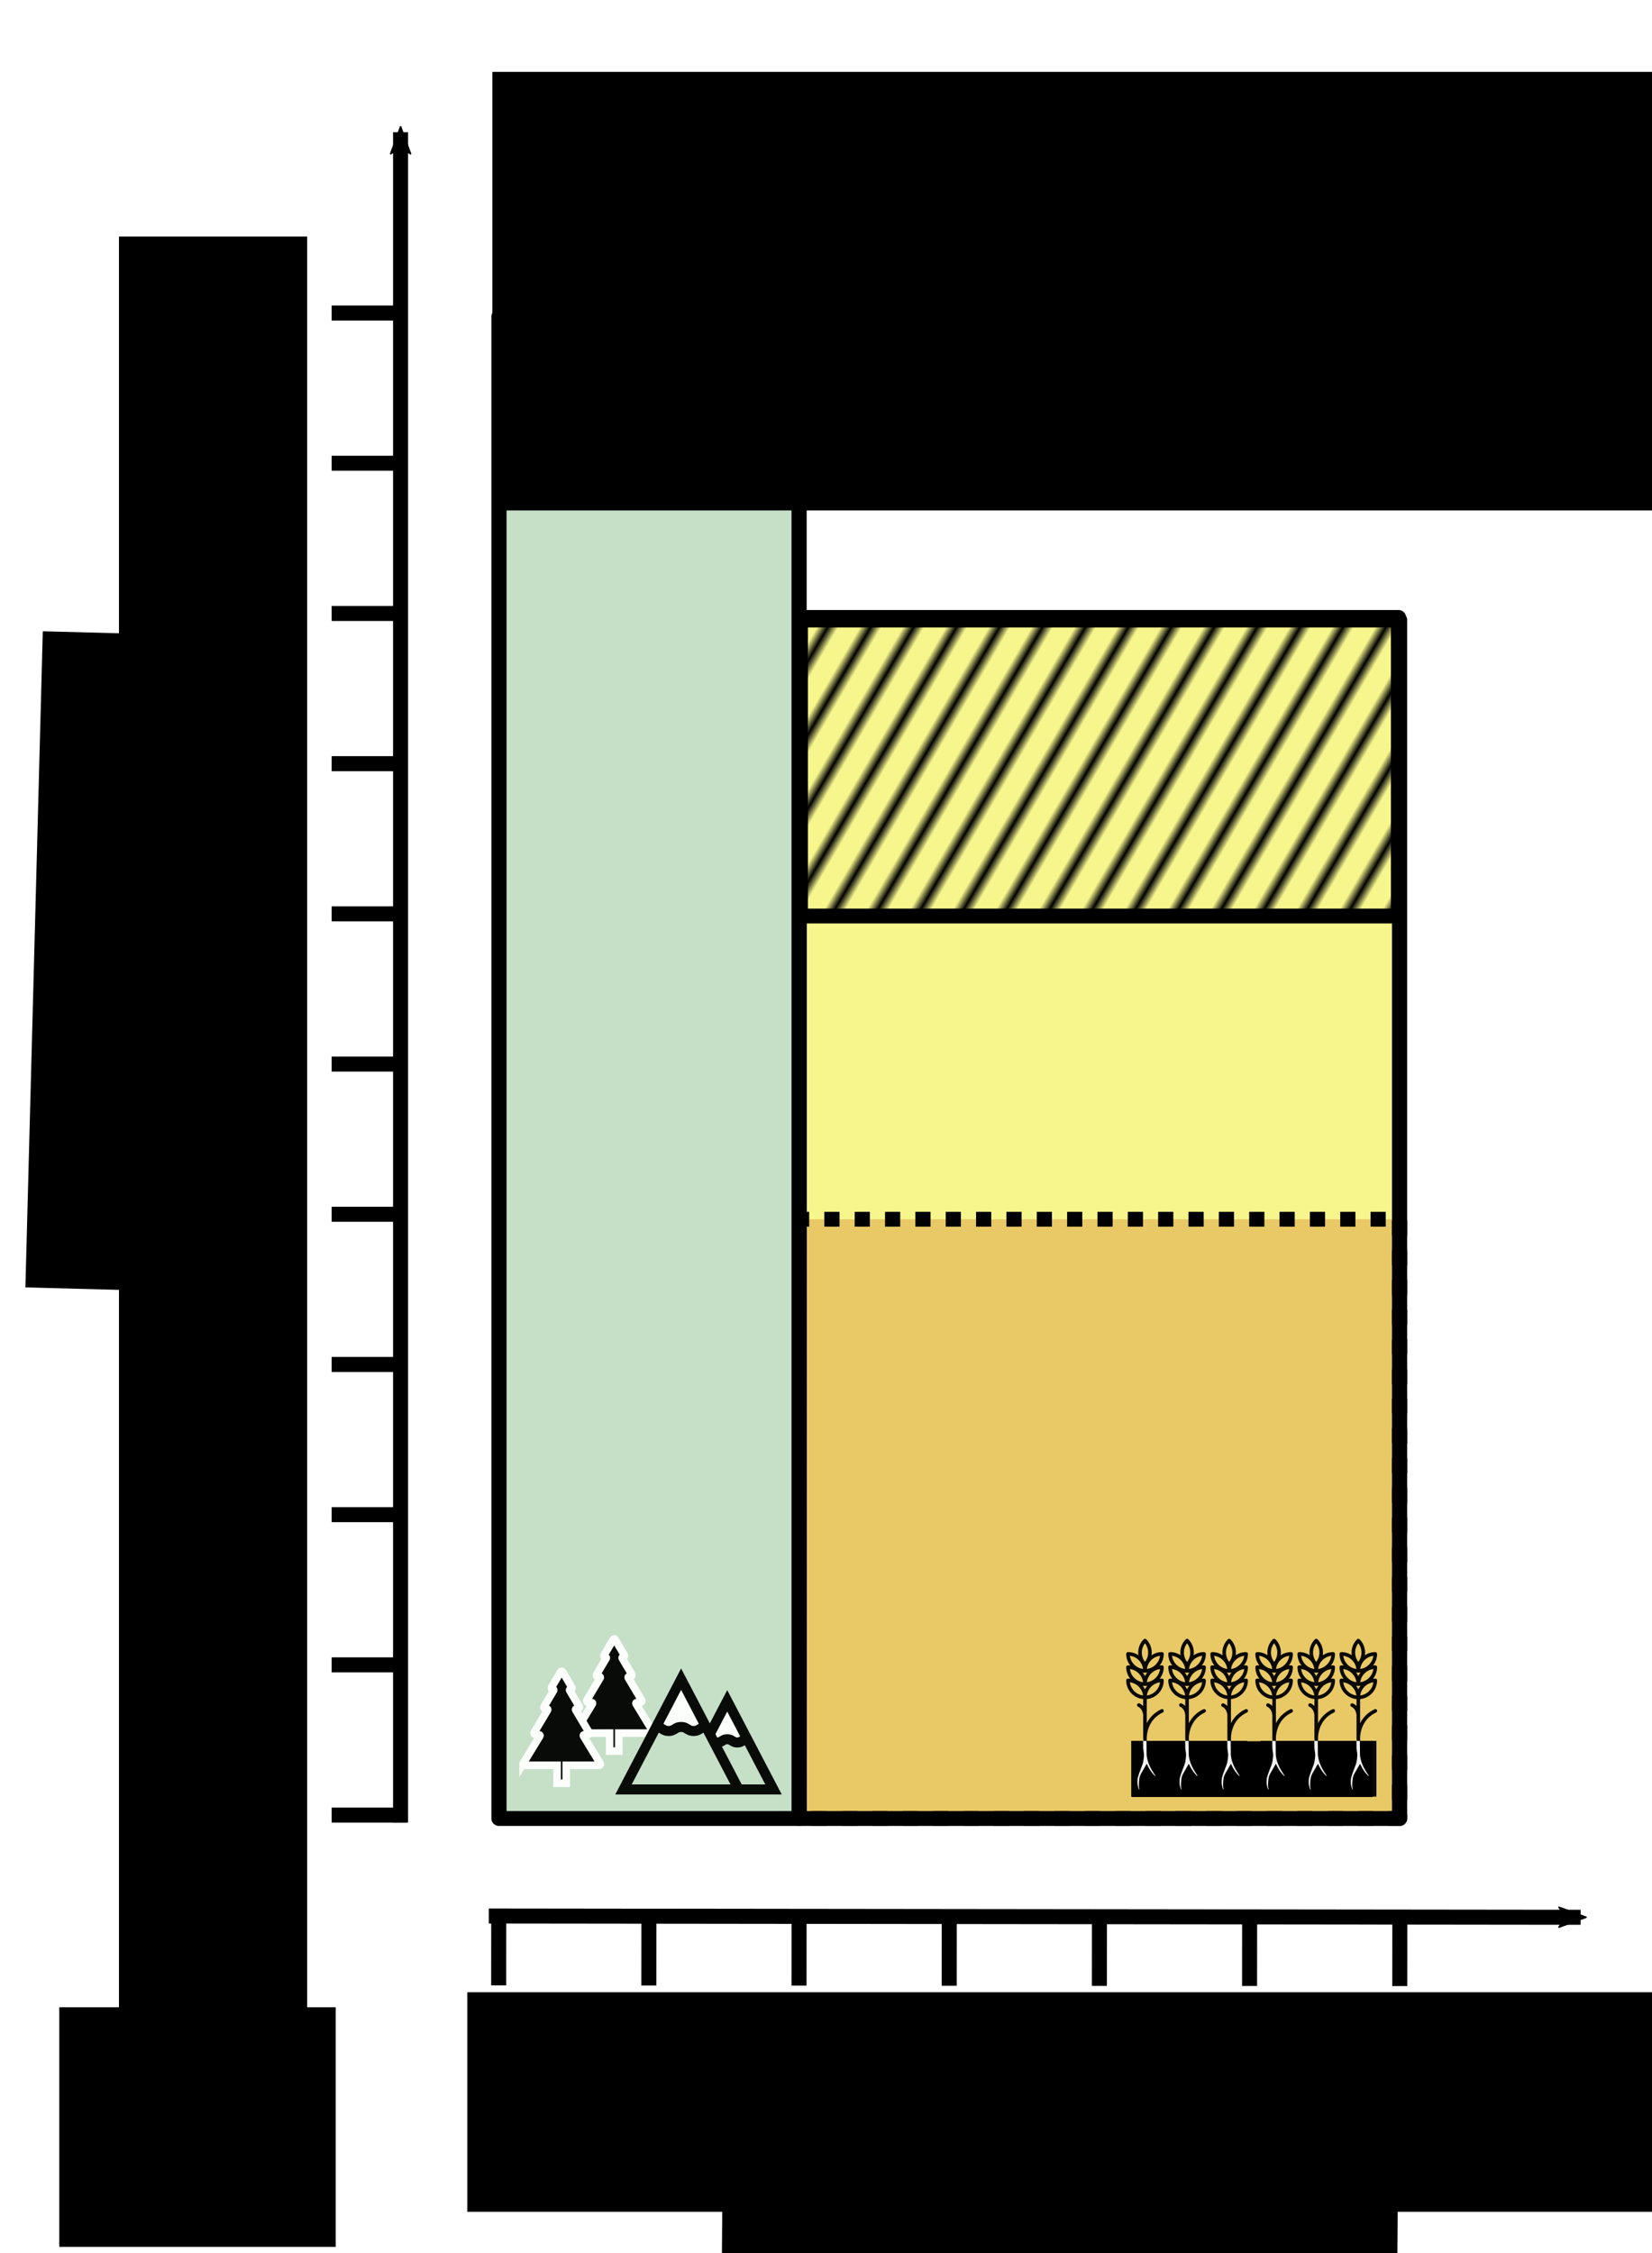 <?xml version="1.0" encoding="UTF-8" standalone="no"?>
<!-- Created with Inkscape (http://www.inkscape.org/) -->

<svg
   xmlns:osb="http://www.openswatchbook.org/uri/2009/osb"
   xmlns:dc="http://purl.org/dc/elements/1.1/"
   xmlns:cc="http://creativecommons.org/ns#"
   xmlns:rdf="http://www.w3.org/1999/02/22-rdf-syntax-ns#"
   xmlns:svg="http://www.w3.org/2000/svg"
   xmlns="http://www.w3.org/2000/svg"
   xmlns:xlink="http://www.w3.org/1999/xlink"
   xmlns:sodipodi="http://sodipodi.sourceforge.net/DTD/sodipodi-0.dtd"
   xmlns:inkscape="http://www.inkscape.org/namespaces/inkscape"
   width="110mm"
   height="150mm"
   viewBox="0 0 110 150"
   version="1.1"
   id="svg571"
   inkscape:version="0.92.3 (2405546, 2018-03-11)"
   sodipodi:docname="LUC_SOC_overlay_rotated.svg">
  <defs
     id="defs565">
    <pattern
       inkscape:collect="always"
       xlink:href="#pattern9909"
       id="pattern12069"
       patternTransform="matrix(-0.327,-0.497,1.894,-1.062,-407.261,500.532)" />
    <pattern
       inkscape:collect="always"
       xlink:href="#Strips1_2"
       id="pattern11212"
       patternTransform="matrix(0.967,-1.061,4.026,3.339,298.088,343.071)" />
    <pattern
       inkscape:isstock="true"
       inkscape:stockid="Stripes 1:2"
       id="Strips1_2"
       patternTransform="translate(0,0) scale(10,10)"
       height="1"
       width="3"
       patternUnits="userSpaceOnUse"
       inkscape:collect="always">
      <rect
         id="rect9185"
         height="2"
         width="1"
         y="-0.5"
         x="0"
         style="fill:black;stroke:none" />
    </pattern>
    <pattern
       inkscape:collect="always"
       xlink:href="#Strips1_1"
       id="pattern9923"
       patternTransform="matrix(-2.173,-1.857,0.824,-0.964,155.565,105.635)" />
    <pattern
       inkscape:isstock="true"
       inkscape:stockid="Stripes 1:1"
       id="Strips1_1"
       patternTransform="translate(0,0) scale(10,10)"
       height="1"
       width="2"
       patternUnits="userSpaceOnUse"
       inkscape:collect="always">
      <rect
         id="rect9173"
         height="2"
         width="1"
         y="-0.5"
         x="0"
         style="fill:black;stroke:none" />
    </pattern>
    <pattern
       inkscape:collect="always"
       xlink:href="#Strips1_3"
       id="pattern9909"
       patternTransform="matrix(0.517,-0.314,1.105,1.82,-335.552,106.769)" />
    <pattern
       inkscape:stockid="Stripes 1:3"
       id="Strips1_3"
       patternTransform="translate(0,0) scale(10,10)"
       height="1"
       width="4"
       patternUnits="userSpaceOnUse"
       inkscape:collect="always">
      <rect
         id="rect9191"
         height="2"
         width="1"
         y="-0.5"
         x="0"
         style="fill:black;stroke:none" />
    </pattern>
    <linearGradient
       id="linearGradient9893"
       osb:paint="solid">
      <stop
         style="stop-color:#f4f47c;stop-opacity:1;"
         offset="0"
         id="stop9891" />
    </linearGradient>
    <marker
       inkscape:stockid="Arrow1Mstart"
       orient="auto"
       refY="0"
       refX="0"
       id="Arrow1Mstart"
       style="overflow:visible"
       inkscape:isstock="true">
      <path
         id="path1070"
         d="M 0,0 5,-5 -12.5,0 5,5 Z"
         style="fill:#000000;fill-opacity:1;fill-rule:evenodd;stroke:#000000;stroke-width:1pt;stroke-opacity:1"
         transform="matrix(0.4,0,0,0.4,4,0)"
         inkscape:connector-curvature="0" />
    </marker>
    <marker
       inkscape:isstock="true"
       style="overflow:visible"
       id="marker6796"
       refX="0"
       refY="0"
       orient="auto"
       inkscape:stockid="Arrow2Mend">
      <path
         transform="scale(-0.6)"
         d="M 8.719,4.034 -2.207,0.016 8.719,-4.002 c -1.745,2.372 -1.735,5.617 -6e-7,8.035 z"
         style="fill:#000000;fill-opacity:1;fill-rule:evenodd;stroke:#000000;stroke-width:0.625;stroke-linejoin:round;stroke-opacity:1"
         id="path6794"
         inkscape:connector-curvature="0" />
    </marker>
    <marker
       inkscape:stockid="Arrow1Sstart"
       orient="auto"
       refY="0"
       refX="0"
       id="Arrow1Sstart"
       style="overflow:visible"
       inkscape:isstock="true">
      <path
         id="path1076"
         d="M 0,0 5,-5 -12.5,0 5,5 Z"
         style="fill:#000000;fill-opacity:1;fill-rule:evenodd;stroke:#000000;stroke-width:1pt;stroke-opacity:1"
         transform="matrix(0.2,0,0,0.2,1.2,0)"
         inkscape:connector-curvature="0" />
    </marker>
    <marker
       inkscape:stockid="Arrow2Mend"
       orient="auto"
       refY="0"
       refX="0"
       id="Arrow2Mend"
       style="overflow:visible"
       inkscape:isstock="true">
      <path
         id="path3525"
         style="fill:#000000;fill-opacity:1;fill-rule:evenodd;stroke:#000000;stroke-width:0.625;stroke-linejoin:round;stroke-opacity:1"
         d="M 8.719,4.034 -2.207,0.016 8.719,-4.002 c -1.745,2.372 -1.735,5.617 -6e-7,8.035 z"
         transform="scale(-0.6)"
         inkscape:connector-curvature="0" />
    </marker>
    <marker
       inkscape:stockid="TriangleOutL"
       orient="auto"
       refY="0"
       refX="0"
       id="TriangleOutL"
       style="overflow:visible"
       inkscape:isstock="true">
      <path
         id="path3640"
         d="M 5.77,0 -2.88,5 V -5 Z"
         style="fill:#000000;fill-opacity:1;fill-rule:evenodd;stroke:#000000;stroke-width:1pt;stroke-opacity:1"
         transform="scale(0.8)"
         inkscape:connector-curvature="0" />
    </marker>
    <marker
       inkscape:stockid="Arrow1Lend"
       orient="auto"
       refY="0"
       refX="0"
       id="Arrow1Lend"
       style="overflow:visible"
       inkscape:isstock="true">
      <path
         id="path3501"
         d="M 0,0 5,-5 -12.5,0 5,5 Z"
         style="fill:#000000;fill-opacity:1;fill-rule:evenodd;stroke:#000000;stroke-width:1pt;stroke-opacity:1"
         transform="matrix(-0.8,0,0,-0.8,-10,0)"
         inkscape:connector-curvature="0" />
    </marker>
    <linearGradient
       id="linearGradient3150"
       osb:paint="solid">
      <stop
         style="stop-color:#000000;stop-opacity:1;"
         offset="0"
         id="stop3148" />
    </linearGradient>
    <linearGradient
       id="linearGradient3130"
       osb:paint="solid">
      <stop
         style="stop-color:#000000;stop-opacity:1;"
         offset="0"
         id="stop3128" />
    </linearGradient>
    <linearGradient
       id="linearGradient1600"
       osb:paint="solid">
      <stop
         style="stop-color:#000000;stop-opacity:1;"
         offset="0"
         id="stop1598" />
    </linearGradient>
    <marker
       inkscape:stockid="Arrow2Mend"
       orient="auto"
       refY="0"
       refX="0"
       id="Arrow2Mend-8"
       style="overflow:visible"
       inkscape:isstock="true">
      <path
         inkscape:connector-curvature="0"
         id="path3525-4"
         style="fill:#000000;fill-opacity:1;fill-rule:evenodd;stroke:#000000;stroke-width:0.625;stroke-linejoin:round;stroke-opacity:1"
         d="M 8.719,4.034 -2.207,0.016 8.719,-4.002 c -1.745,2.372 -1.735,5.617 -6e-7,8.035 z"
         transform="scale(-0.6)" />
    </marker>
    <marker
       inkscape:stockid="Arrow2Mend"
       orient="auto"
       refY="0"
       refX="0"
       id="Arrow2Mend-8-9"
       style="overflow:visible"
       inkscape:isstock="true">
      <path
         inkscape:connector-curvature="0"
         id="path3525-4-3"
         style="fill:#000000;fill-opacity:1;fill-rule:evenodd;stroke:#000000;stroke-width:0.625;stroke-linejoin:round;stroke-opacity:1"
         d="M 8.719,4.034 -2.207,0.016 8.719,-4.002 c -1.745,2.372 -1.735,5.617 -6e-7,8.035 z"
         transform="scale(-0.6)" />
    </marker>
    <marker
       inkscape:stockid="Arrow1Sstart"
       orient="auto"
       refY="0"
       refX="0"
       id="Arrow1Sstart-9"
       style="overflow:visible"
       inkscape:isstock="true">
      <path
         inkscape:connector-curvature="0"
         id="path1076-4"
         d="M 0,0 5,-5 -12.5,0 5,5 Z"
         style="fill:#000000;fill-opacity:1;fill-rule:evenodd;stroke:#000000;stroke-width:1pt;stroke-opacity:1"
         transform="matrix(0.2,0,0,0.2,1.2,0)" />
    </marker>
    <marker
       inkscape:stockid="Arrow2Mend"
       orient="auto"
       refY="0"
       refX="0"
       id="Arrow2Mend-81"
       style="overflow:visible"
       inkscape:isstock="true">
      <path
         inkscape:connector-curvature="0"
         id="path3525-2"
         style="fill:#000000;fill-opacity:1;fill-rule:evenodd;stroke:#000000;stroke-width:0.625;stroke-linejoin:round;stroke-opacity:1"
         d="M 8.719,4.034 -2.207,0.016 8.719,-4.002 c -1.745,2.372 -1.735,5.617 -6e-7,8.035 z"
         transform="scale(-0.6)" />
    </marker>
    <marker
       inkscape:stockid="Arrow2Mend"
       orient="auto"
       refY="0"
       refX="0"
       id="Arrow2Mend-8-5-3"
       style="overflow:visible"
       inkscape:isstock="true">
      <path
         inkscape:connector-curvature="0"
         id="path3525-4-6-3"
         style="fill:#000000;fill-opacity:1;fill-rule:evenodd;stroke:#000000;stroke-width:0.625;stroke-linejoin:round;stroke-opacity:1"
         d="M 8.719,4.034 -2.207,0.016 8.719,-4.002 c -1.745,2.372 -1.735,5.617 -6e-7,8.035 z"
         transform="scale(-0.6)" />
    </marker>
    <marker
       inkscape:stockid="Arrow2Mend"
       orient="auto"
       refY="0"
       refX="0"
       id="Arrow2Mend-8-5-9"
       style="overflow:visible"
       inkscape:isstock="true">
      <path
         inkscape:connector-curvature="0"
         id="path3525-4-6-2"
         style="fill:#000000;fill-opacity:1;fill-rule:evenodd;stroke:#000000;stroke-width:0.625;stroke-linejoin:round;stroke-opacity:1"
         d="M 8.719,4.034 -2.207,0.016 8.719,-4.002 c -1.745,2.372 -1.735,5.617 -6e-7,8.035 z"
         transform="scale(-0.6)" />
    </marker>
    <marker
       inkscape:stockid="Arrow2Mend"
       orient="auto"
       refY="0"
       refX="0"
       id="Arrow2Mend-8-5-8"
       style="overflow:visible"
       inkscape:isstock="true">
      <path
         inkscape:connector-curvature="0"
         id="path3525-4-6-0"
         style="fill:#000000;fill-opacity:1;fill-rule:evenodd;stroke:#000000;stroke-width:0.625;stroke-linejoin:round;stroke-opacity:1"
         d="M 8.719,4.034 -2.207,0.016 8.719,-4.002 c -1.745,2.372 -1.735,5.617 -6e-7,8.035 z"
         transform="scale(-0.6)" />
    </marker>
    <marker
       inkscape:stockid="Arrow2Mend"
       orient="auto"
       refY="0"
       refX="0"
       id="Arrow2Mend-8-5-8-8"
       style="overflow:visible"
       inkscape:isstock="true">
      <path
         inkscape:connector-curvature="0"
         id="path3525-4-6-0-6"
         style="fill:#000000;fill-opacity:1;fill-rule:evenodd;stroke:#000000;stroke-width:0.625;stroke-linejoin:round;stroke-opacity:1"
         d="M 8.719,4.034 -2.207,0.016 8.719,-4.002 c -1.745,2.372 -1.735,5.617 -6e-7,8.035 z"
         transform="scale(-0.6)" />
    </marker>
    <marker
       inkscape:stockid="Arrow2Mend"
       orient="auto"
       refY="0"
       refX="0"
       id="Arrow2Mend-8-5-8-8-1"
       style="overflow:visible"
       inkscape:isstock="true">
      <path
         inkscape:connector-curvature="0"
         id="path3525-4-6-0-6-3"
         style="fill:#000000;fill-opacity:1;fill-rule:evenodd;stroke:#000000;stroke-width:0.625;stroke-linejoin:round;stroke-opacity:1"
         d="M 8.719,4.034 -2.207,0.016 8.719,-4.002 c -1.745,2.372 -1.735,5.617 -6e-7,8.035 z"
         transform="scale(-0.6)" />
    </marker>
    <pattern
       inkscape:collect="always"
       xlink:href="#Strips1_3-7"
       id="pattern9909-6"
       patternTransform="matrix(-0.327,-0.497,1.894,-1.062,-407.261,500.532)" />
    <pattern
       inkscape:stockid="Stripes 1:3"
       id="Strips1_3-7"
       patternTransform="translate(0,0) scale(10,10)"
       height="1"
       width="4"
       patternUnits="userSpaceOnUse"
       inkscape:collect="always">
      <rect
         id="rect9191-5"
         height="2"
         width="1"
         y="-0.5"
         x="0"
         style="fill:black;stroke:none" />
    </pattern>
    <pattern
       inkscape:collect="always"
       xlink:href="#Strips1_3-8"
       id="pattern9909-9"
       patternTransform="matrix(-0.327,-0.506,1.894,-1.081,-419.637,606.136)" />
    <pattern
       inkscape:stockid="Stripes 1:3"
       id="Strips1_3-8"
       patternTransform="translate(0,0) scale(10,10)"
       height="1"
       width="4"
       patternUnits="userSpaceOnUse"
       inkscape:collect="always">
      <rect
         id="rect9191-7"
         height="2"
         width="1"
         y="-0.5"
         x="0"
         style="fill:black;stroke:none" />
    </pattern>
  </defs>
  <sodipodi:namedview
     id="base"
     pagecolor="#ffffff"
     bordercolor="#666666"
     borderopacity="1.0"
     inkscape:pageopacity="0.0"
     inkscape:pageshadow="2"
     inkscape:zoom="1"
     inkscape:cx="-23.59353"
     inkscape:cy="257.43934"
     inkscape:document-units="mm"
     inkscape:current-layer="layer4"
     showgrid="false"
     inkscape:window-width="1920"
     inkscape:window-height="954"
     inkscape:window-x="0"
     inkscape:window-y="56"
     inkscape:window-maximized="1"
     inkscape:measure-start="0,0"
     inkscape:measure-end="0,0"
     inkscape:snap-others="true"
     inkscape:snap-grids="false"
     inkscape:snap-to-guides="true"
     inkscape:snap-object-midpoints="true"
     inkscape:snap-center="true"
     inkscape:object-paths="true"
     inkscape:snap-intersection-paths="true"
     inkscape:object-nodes="false"
     inkscape:snap-nodes="true"
     showguides="false">
    <inkscape:grid
       type="xygrid"
       id="grid5931" />
  </sodipodi:namedview>
  <g
     inkscape:label="start"
     inkscape:groupmode="layer"
     id="layer1"
     transform="translate(0,-147)"
     style="display:none">
    <g
       id="g6739"
       transform="matrix(0,-1.01,1.036,0,-110.225,308.912)"
       style="stroke-width:0.978">
      <rect
         y="177.5"
         x="40.5"
         height="19"
         width="59"
         id="rect1596-8"
         style="fill:#f4f47c;fill-opacity:0.867;stroke:#000000;stroke-width:0.978;stroke-linecap:butt;stroke-linejoin:round;stroke-miterlimit:4;stroke-dasharray:none;stroke-dashoffset:0;stroke-opacity:1;paint-order:normal" />
      <rect
         y="177.5"
         x="40.5"
         height="19"
         width="39.5"
         id="rect1596-8-8"
         style="fill:#e2b151;fill-opacity:0.651;stroke:#000000;stroke-width:0.978;stroke-linecap:butt;stroke-linejoin:round;stroke-miterlimit:4;stroke-dasharray:0.978, 0.978;stroke-dashoffset:0;stroke-opacity:1;paint-order:normal" />
      <rect
         y="138.594"
         x="40.5"
         height="39"
         width="99"
         id="rect1596"
         style="fill:#a8d0ab;fill-opacity:0.651;fill-rule:nonzero;stroke:#000000;stroke-width:0.978;stroke-linecap:butt;stroke-linejoin:round;stroke-miterlimit:4;stroke-dasharray:none;stroke-dashoffset:0;stroke-opacity:1;paint-order:normal" />
    </g>
    <flowRoot
       xml:space="preserve"
       id="flowRoot8375-8-8-9-1-8-0"
       style="font-style:normal;font-variant:normal;font-weight:normal;font-stretch:normal;font-size:42.667px;line-height:1.25;font-family:Symbola;-inkscape-font-specification:Symbola;letter-spacing:0px;word-spacing:0px;display:inline;fill:#000000;fill-opacity:1;stroke:none"
       transform="matrix(0.265,0,0,0.265,-15.167,149.008)"><flowRegion
         id="flowRegion8377-2-9-9-9-7-3"><rect
           id="rect8379-9-1-4-9-4-7"
           width="69.463"
           height="60.184"
           x="72.125"
           y="496.716"
           ry="0" /></flowRegion><flowPara
         style="font-style:normal;font-variant:normal;font-weight:normal;font-stretch:normal;font-family:Ubuntu;-inkscape-font-specification:Ubuntu"
         id="flowPara11335-4-9-8-9-23">(a)</flowPara></flowRoot>    <flowRoot
       xml:space="preserve"
       id="flowRoot8375-8-8-9-17-3-5"
       style="font-style:normal;font-variant:normal;font-weight:normal;font-stretch:normal;font-size:30.267px;line-height:1.25;font-family:Symbola;-inkscape-font-specification:Symbola;letter-spacing:0px;word-spacing:0px;display:inline;fill:#000000;fill-opacity:1;stroke:none"
       transform="matrix(0.265,0,0,0.265,13.672,20.156)"><flowRegion
         id="flowRegion8377-2-9-9-7-1-1"><rect
           id="rect8379-9-1-4-4-3-7"
           width="335.463"
           height="114.184"
           x="72.125"
           y="496.716"
           ry="0" /></flowRegion><flowPara
         style="font-style:normal;font-variant:normal;font-weight:normal;font-stretch:normal;font-family:Ubuntu;-inkscape-font-specification:Ubuntu"
         id="flowPara11335-4-9-1-8-89">land use in a grid </flowPara><flowPara
         style="font-style:normal;font-variant:normal;font-weight:normal;font-stretch:normal;font-family:Ubuntu;-inkscape-font-specification:Ubuntu"
         id="flowPara13378">                        for t-1</flowPara></flowRoot>  </g>
  <g
     inkscape:groupmode="layer"
     id="layer2"
     inkscape:label="transition"
     style="display:none"
     transform="translate(0,-60)">
    <g
       id="g6745"
       transform="matrix(0,-1.01,1.034,0,-109.906,353.272)"
       style="stroke-width:0.978">
      <rect
         y="177.5"
         x="170.5"
         height="19"
         width="59"
         id="rect1596-8-1"
         style="fill:#f4f47c;fill-opacity:0.867;stroke:#000000;stroke-width:0.978;stroke-linecap:butt;stroke-linejoin:round;stroke-miterlimit:4;stroke-dasharray:none;stroke-dashoffset:0;stroke-opacity:1;paint-order:normal" />
      <rect
         y="138.502"
         x="170.5"
         height="39"
         width="99"
         id="rect1596-83"
         style="fill:#a8d0ab;fill-opacity:0.651;fill-rule:nonzero;stroke:#000000;stroke-width:0.978;stroke-linecap:butt;stroke-linejoin:round;stroke-miterlimit:4;stroke-dasharray:none;stroke-dashoffset:0;stroke-opacity:1;paint-order:normal" />
      <rect
         y="158.502"
         x="170.5"
         height="19"
         width="99"
         id="rect3247-4-3-8"
         style="fill:url(#pattern11212);fill-opacity:1;fill-rule:nonzero;stroke:#000000;stroke-width:0.978;stroke-linecap:butt;stroke-linejoin:round;stroke-miterlimit:4;stroke-dasharray:1.957, 0.978;stroke-dashoffset:0;stroke-opacity:1;paint-order:normal" />
      <rect
         y="177.5"
         x="170.5"
         height="19"
         width="39.5"
         id="rect1596-8-8-9"
         style="fill:#e2b151;fill-opacity:0.651;stroke:#000000;stroke-width:0.978;stroke-linecap:butt;stroke-linejoin:round;stroke-miterlimit:4;stroke-dasharray:0.978, 0.978;stroke-dashoffset:0;stroke-opacity:1;paint-order:normal" />
    </g>
    <flowRoot
       xml:space="preserve"
       id="flowRoot8375-8-8-9-1-8"
       style="font-style:normal;font-variant:normal;font-weight:normal;font-stretch:normal;font-size:42.667px;line-height:1.25;font-family:Symbola;-inkscape-font-specification:Symbola;letter-spacing:0px;word-spacing:0px;display:inline;fill:#000000;fill-opacity:1;stroke:none"
       transform="matrix(0.265,0,0,0.265,-15.167,62.008)"><flowRegion
         id="flowRegion8377-2-9-9-9-7"><rect
           id="rect8379-9-1-4-9-4"
           width="69.463"
           height="60.184"
           x="72.125"
           y="496.716"
           ry="0" /></flowRegion><flowPara
         style="font-style:normal;font-variant:normal;font-weight:normal;font-stretch:normal;font-family:Ubuntu;-inkscape-font-specification:Ubuntu"
         id="flowPara11335-4-9-8-9">(b)</flowPara></flowRoot>    <flowRoot
       xml:space="preserve"
       id="flowRoot8375-8-8-9-17-3"
       style="font-style:normal;font-variant:normal;font-weight:normal;font-stretch:normal;font-size:30.267px;line-height:1.25;font-family:Symbola;-inkscape-font-specification:Symbola;letter-spacing:0px;word-spacing:0px;display:inline;fill:#000000;fill-opacity:1;stroke:none"
       transform="matrix(0.265,0,0,0.265,13.672,-66.844)"><flowRegion
         id="flowRegion8377-2-9-9-7-1"><rect
           id="rect8379-9-1-4-4-3"
           width="326.463"
           height="110.184"
           x="72.125"
           y="496.716"
           ry="0" /></flowRegion><flowPara
         style="font-style:normal;font-variant:normal;font-weight:normal;font-stretch:normal;font-family:Ubuntu;-inkscape-font-specification:Ubuntu"
         id="flowPara11335-4-9-1-8">land use in a grid </flowPara><flowPara
         style="font-style:normal;font-variant:normal;font-weight:normal;font-stretch:normal;font-family:Ubuntu;-inkscape-font-specification:Ubuntu"
         id="flowPara13374">                        for t*</flowPara></flowRoot>  </g>
  <g
     inkscape:groupmode="layer"
     id="layer3"
     inkscape:label="hetero"
     style="display:none"
     transform="translate(0,-60)">
    <g
       id="g5948"
       transform="matrix(0,-1.01,1.051,0,-97.8,472.102)"
       style="display:inline;stroke-width:0.97">
      <rect
         y="162.567"
         x="288.701"
         height="19.189"
         width="58.389"
         id="rect4977"
         style="fill:#f4f47c;fill-opacity:0.867;stroke:none;stroke-width:0.97;stroke-linecap:butt;stroke-linejoin:round;stroke-miterlimit:4;stroke-dasharray:none;stroke-dashoffset:0;stroke-opacity:1;paint-order:stroke markers fill" />
      <rect
         y="143.707"
         x="288.33"
         height="19"
         width="98.6"
         id="rect4977-9"
         style="fill:#f4f47c;fill-opacity:0.867;stroke:none;stroke-width:0.97;stroke-linecap:butt;stroke-linejoin:round;stroke-miterlimit:4;stroke-dasharray:none;stroke-dashoffset:0;stroke-opacity:1;paint-order:stroke markers fill" />
      <rect
         y="143.707"
         x="288.089"
         height="38.05"
         width="39.5"
         id="rect1596-8-8-3-7"
         style="fill:#e2b151;fill-opacity:0.651;stroke:#000000;stroke-width:0.97;stroke-linecap:butt;stroke-linejoin:round;stroke-miterlimit:4;stroke-dasharray:0.97, 0.97;stroke-dashoffset:0;stroke-opacity:1;paint-order:normal" />
      <rect
         transform="scale(-1,1)"
         y="143.832"
         x="-386.815"
         height="18.623"
         width="29.476"
         id="rect4977-7-7-6-4"
         style="fill:url(#pattern12069);fill-opacity:1;stroke:#000000;stroke-width:0.97;stroke-linecap:butt;stroke-linejoin:round;stroke-miterlimit:4;stroke-dasharray:none;stroke-dashoffset:0;stroke-opacity:1;paint-order:stroke markers fill" />
      <rect
         y="124.707"
         x="288.089"
         height="19"
         width="99"
         id="rect1596-4-5"
         style="fill:#a8d0ab;fill-opacity:0.651;fill-rule:nonzero;stroke:#000000;stroke-width:0.97;stroke-linecap:butt;stroke-linejoin:round;stroke-miterlimit:4;stroke-dasharray:none;stroke-dashoffset:0;stroke-opacity:1;paint-order:normal" />
      <rect
         y="143.707"
         x="327.13"
         height="19"
         width="23.951"
         id="rect1002-6"
         style="fill:none;fill-opacity:1;stroke:none;stroke-width:0.451;stroke-linecap:butt;stroke-linejoin:round;stroke-miterlimit:4;stroke-dasharray:2.707, 2.707;stroke-dashoffset:0;stroke-opacity:1;paint-order:stroke markers fill" />
      <rect
         y="143.707"
         x="327.13"
         height="19"
         width="23.951"
         id="rect1004-5"
         style="fill:none;fill-opacity:1;stroke:none;stroke-width:0.451;stroke-linecap:butt;stroke-linejoin:round;stroke-miterlimit:4;stroke-dasharray:2.707, 2.707;stroke-dashoffset:0;stroke-opacity:1;paint-order:stroke markers fill" />
      <path
         inkscape:connector-curvature="0"
         id="path4862"
         d="m 288.089,143.707 v 19 19.049 h 59 v -19.049 h 40.001 v -19 z"
         style="fill:none;fill-opacity:0.374;fill-rule:nonzero;stroke:#000000;stroke-width:0.97;stroke-linecap:butt;stroke-linejoin:round;stroke-miterlimit:4;stroke-dasharray:none;stroke-dashoffset:0;stroke-opacity:1;paint-order:stroke markers fill" />
      <rect
         transform="scale(-1,1)"
         y="162.714"
         x="-347.002"
         height="18.92"
         width="9.573"
         id="rect4977-7-7-6-4-6"
         style="fill:url(#pattern9909-6);fill-opacity:1;stroke:#000000;stroke-width:0.97;stroke-linecap:butt;stroke-linejoin:round;stroke-miterlimit:4;stroke-dasharray:none;stroke-dashoffset:0;stroke-opacity:1;paint-order:stroke markers fill" />
    </g>
    <flowRoot
       xml:space="preserve"
       id="flowRoot8375-8-8-9-1-8-8"
       style="font-style:normal;font-variant:normal;font-weight:normal;font-stretch:normal;font-size:42.667px;line-height:1.25;font-family:Symbola;-inkscape-font-specification:Symbola;letter-spacing:0px;word-spacing:0px;display:inline;fill:#000000;fill-opacity:1;stroke:none"
       transform="matrix(0.265,0,0,0.265,-15.167,62.008)"><flowRegion
         id="flowRegion8377-2-9-9-9-7-6"><rect
           id="rect8379-9-1-4-9-4-8"
           width="69.463"
           height="60.184"
           x="72.125"
           y="496.716"
           ry="0" /></flowRegion><flowPara
         style="font-style:normal;font-variant:normal;font-weight:normal;font-stretch:normal;font-family:Ubuntu;-inkscape-font-specification:Ubuntu"
         id="flowPara11335-4-9-8-9-2">(c)</flowPara></flowRoot>    <flowRoot
       xml:space="preserve"
       id="flowRoot8375-8-8-9-17-3-3"
       style="font-style:normal;font-variant:normal;font-weight:normal;font-stretch:normal;font-size:30.267px;line-height:1.25;font-family:Symbola;-inkscape-font-specification:Symbola;letter-spacing:0px;word-spacing:0px;display:inline;fill:#000000;fill-opacity:1;stroke:none"
       transform="matrix(0.265,0,0,0.265,13.672,-66.844)"><flowRegion
         id="flowRegion8377-2-9-9-7-1-8"><rect
           id="rect8379-9-1-4-4-3-5"
           width="332.463"
           height="121.184"
           x="72.125"
           y="496.716"
           ry="0" /></flowRegion><flowPara
         style="font-style:normal;font-variant:normal;font-weight:normal;font-stretch:normal;font-family:Ubuntu;-inkscape-font-specification:Ubuntu"
         id="flowPara11335-4-9-1-8-0">land use in a grid </flowPara><flowPara
         style="font-style:normal;font-variant:normal;font-weight:normal;font-stretch:normal;font-family:Ubuntu;-inkscape-font-specification:Ubuntu"
         id="flowPara13372">                        for t </flowPara></flowRoot>  </g>
  <g
     inkscape:groupmode="layer"
     id="layer4"
     inkscape:label="homo"
     style="display:inline"
     transform="translate(0,-60)">
    <g
       id="g6760"
       transform="matrix(0,-1.01,1.032,0,-197.316,484.574)"
       style="stroke-width:0.979">
      <rect
         y="242.845"
         x="300.738"
         height="38.293"
         width="78.762"
         id="rect4977-7"
         style="fill:#f4f47c;fill-opacity:0.867;stroke:none;stroke-width:0.979;stroke-linecap:butt;stroke-linejoin:round;stroke-miterlimit:4;stroke-dasharray:none;stroke-dashoffset:0;stroke-opacity:1;paint-order:stroke markers fill" />
      <rect
         y="223.392"
         x="300.5"
         height="19.364"
         width="99"
         id="rect1596-4-5-6"
         style="fill:#a8d0ab;fill-opacity:0.651;fill-rule:nonzero;stroke:#000000;stroke-width:0.979;stroke-linecap:butt;stroke-linejoin:round;stroke-miterlimit:4;stroke-dasharray:none;stroke-dashoffset:0;stroke-opacity:1;paint-order:normal" />
      <rect
         y="242.767"
         x="300.5"
         height="38.733"
         width="39.5"
         id="rect1596-8-8-3-7-8"
         style="fill:#e2b151;fill-opacity:0.651;stroke:#000000;stroke-width:0.979;stroke-linecap:butt;stroke-linejoin:round;stroke-miterlimit:4;stroke-dasharray:0.979, 0.979;stroke-dashoffset:0;stroke-opacity:1;paint-order:normal" />
      <rect
         y="242.392"
         x="339.541"
         height="19"
         width="23.951"
         id="rect1002-6-4"
         style="fill:none;fill-opacity:1;stroke:none;stroke-width:0.455;stroke-linecap:butt;stroke-linejoin:round;stroke-miterlimit:4;stroke-dasharray:2.732, 2.732;stroke-dashoffset:0;stroke-opacity:1;paint-order:stroke markers fill" />
      <rect
         y="242.392"
         x="339.541"
         height="19"
         width="23.951"
         id="rect1004-5-8"
         style="fill:none;fill-opacity:1;stroke:none;stroke-width:0.455;stroke-linecap:butt;stroke-linejoin:round;stroke-miterlimit:4;stroke-dasharray:2.732, 2.732;stroke-dashoffset:0;stroke-opacity:1;paint-order:stroke markers fill" />
      <rect
         y="242.767"
         x="300.5"
         height="38.733"
         width="79"
         id="rect1596-8-1-8"
         style="fill:none;fill-opacity:1;stroke:#000000;stroke-width:0.979;stroke-linecap:butt;stroke-linejoin:round;stroke-miterlimit:4;stroke-dasharray:none;stroke-dashoffset:0;stroke-opacity:1;paint-order:stroke markers fill" />
      <rect
         transform="scale(-1,1)"
         y="242.836"
         x="-379.67"
         height="38.594"
         width="19.681"
         id="rect4977-7-7-6-4-2"
         style="fill:url(#pattern9909-9);fill-opacity:1;stroke:#000000;stroke-width:0.979;stroke-linecap:butt;stroke-linejoin:round;stroke-miterlimit:4;stroke-dasharray:none;stroke-dashoffset:0;stroke-opacity:1;paint-order:stroke markers fill" />
    </g>
    <flowRoot
       xml:space="preserve"
       id="flowRoot8375-8-8-9-1-8-5"
       style="font-style:normal;font-variant:normal;font-weight:normal;font-stretch:normal;font-size:42.667px;line-height:1.25;font-family:Symbola;-inkscape-font-specification:Symbola;letter-spacing:0px;word-spacing:0px;display:inline;fill:#000000;fill-opacity:1;stroke:none"
       transform="matrix(0.265,0,0,0.265,-15.167,62.008)"><flowRegion
         id="flowRegion8377-2-9-9-9-7-9"><rect
           id="rect8379-9-1-4-9-4-2"
           width="69.463"
           height="60.184"
           x="72.125"
           y="496.716"
           ry="0" /></flowRegion><flowPara
         style="font-style:normal;font-variant:normal;font-weight:normal;font-stretch:normal;font-family:Ubuntu;-inkscape-font-specification:Ubuntu"
         id="flowPara11335-4-9-8-9-6">(d)</flowPara></flowRoot>    <flowRoot
       xml:space="preserve"
       id="flowRoot8375-8-8-9-17-3-8"
       style="font-style:normal;font-variant:normal;font-weight:normal;font-stretch:normal;font-size:30.267px;line-height:1.25;font-family:Symbola;-inkscape-font-specification:Symbola;letter-spacing:0px;word-spacing:0px;display:inline;fill:#000000;fill-opacity:1;stroke:none"
       transform="matrix(0.265,0,0,0.265,13.672,-66.844)"><flowRegion
         id="flowRegion8377-2-9-9-7-1-5"><rect
           id="rect8379-9-1-4-4-3-2"
           width="316.463"
           height="110.184"
           x="72.125"
           y="496.716"
           ry="0" /></flowRegion><flowPara
         style="font-style:normal;font-variant:normal;font-weight:normal;font-stretch:normal;font-family:Ubuntu;-inkscape-font-specification:Ubuntu"
         id="flowPara13353">land use in a grid </flowPara><flowPara
         style="font-style:normal;font-variant:normal;font-weight:normal;font-stretch:normal;font-family:Ubuntu;-inkscape-font-specification:Ubuntu"
         id="flowPara13359">                        for t </flowPara><flowPara
         style="font-style:normal;font-variant:normal;font-weight:normal;font-stretch:normal;font-family:Ubuntu;-inkscape-font-specification:Ubuntu"
         id="flowPara13355" /></flowRoot>  </g>
  <g
     inkscape:groupmode="layer"
     id="layer5"
     inkscape:label="static"
     style="display:inline"
     transform="translate(0,-60)">
    <g
       id="g5806-21-2-1"
       transform="matrix(1,7.5954467e-4,-7.5954202e-4,1,-307.145,-7.079)"
       style="stroke-width:1">
      <path
         inkscape:connector-curvature="0"
         id="path3496-9-7-05-8-1"
         d="m 339.838,194.381 72.7,0.03"
         style="fill:none;stroke:#000000;stroke-width:1;stroke-linecap:butt;stroke-linejoin:miter;stroke-miterlimit:1;stroke-dasharray:none;stroke-opacity:1;marker-end:url(#Arrow2Mend-8-5-8-8-1)"
         sodipodi:nodetypes="cc" />
      <path
         sodipodi:nodetypes="ccccc"
         inkscape:connector-curvature="0"
         id="path5669-3-09-5-0-3"
         d="m 340.5,194 -10e-6,5 v 0 0 0"
         style="fill:none;stroke:#000000;stroke-width:1;stroke-linecap:butt;stroke-linejoin:miter;stroke-miterlimit:4;stroke-dasharray:none;stroke-opacity:1" />
      <path
         sodipodi:nodetypes="ccccc"
         inkscape:connector-curvature="0"
         id="path5669-3-2-0-6-9"
         d="m 350.5,194 -10e-6,5 v 0 0 0"
         style="fill:none;stroke:#000000;stroke-width:1;stroke-linecap:butt;stroke-linejoin:miter;stroke-miterlimit:4;stroke-dasharray:none;stroke-opacity:1" />
      <path
         sodipodi:nodetypes="ccccc"
         inkscape:connector-curvature="0"
         id="path5669-3-5-6-2-1"
         d="m 360.5,194 -10e-6,5 v 0 0 0"
         style="fill:none;stroke:#000000;stroke-width:1;stroke-linecap:butt;stroke-linejoin:miter;stroke-miterlimit:4;stroke-dasharray:none;stroke-opacity:1" />
      <path
         sodipodi:nodetypes="ccccc"
         inkscape:connector-curvature="0"
         id="path5669-3-4-4-9-9"
         d="m 370.5,194 -10e-6,5 v 0 0 0"
         style="fill:none;stroke:#000000;stroke-width:1;stroke-linecap:butt;stroke-linejoin:miter;stroke-miterlimit:4;stroke-dasharray:none;stroke-opacity:1" />
      <path
         sodipodi:nodetypes="ccccc"
         inkscape:connector-curvature="0"
         id="path5669-3-05-6-9-6"
         d="m 380.5,194 -10e-6,5 v 0 0 0"
         style="fill:none;stroke:#000000;stroke-width:1;stroke-linecap:butt;stroke-linejoin:miter;stroke-miterlimit:4;stroke-dasharray:none;stroke-opacity:1" />
      <path
         sodipodi:nodetypes="ccccc"
         inkscape:connector-curvature="0"
         id="path5669-3-9-2-0-9"
         d="m 390.5,194 -10e-6,5 v 0 0 0"
         style="fill:none;stroke:#000000;stroke-width:1;stroke-linecap:butt;stroke-linejoin:miter;stroke-miterlimit:4;stroke-dasharray:none;stroke-opacity:1" />
      <path
         sodipodi:nodetypes="ccccc"
         inkscape:connector-curvature="0"
         id="path5669-3-46-5-8-3"
         d="m 400.5,194 -10e-6,5 v 0 0 0"
         style="fill:none;stroke:#000000;stroke-width:1;stroke-linecap:butt;stroke-linejoin:miter;stroke-miterlimit:4;stroke-dasharray:none;stroke-opacity:1" />
    </g>
    <flowRoot
       xml:space="preserve"
       id="flowRoot8375-8"
       style="font-style:normal;font-variant:normal;font-weight:normal;font-stretch:normal;font-size:30.267px;line-height:1.22;font-family:Symbola;-inkscape-font-specification:Symbola;text-align:end;letter-spacing:0px;word-spacing:0px;text-anchor:end;fill:#000000;fill-opacity:1;stroke:none"
       transform="matrix(0.265,0,0,0.265,-14.939,-58.506)"><flowRegion
         id="flowRegion8377-2"
         style="text-align:end;text-anchor:end"><rect
           id="rect8379-9"
           width="47.284"
           height="465.257"
           x="86.267"
           y="506.615"
           style="text-align:end;text-anchor:end" /></flowRegion><flowPara
         style="font-style:normal;font-variant:normal;font-weight:normal;font-stretch:normal;font-family:Ubuntu;-inkscape-font-specification:Ubuntu;text-align:end;text-anchor:end"
         id="flowPara11288">10</flowPara><flowPara
         style="font-style:normal;font-variant:normal;font-weight:normal;font-stretch:normal;font-family:Ubuntu;-inkscape-font-specification:Ubuntu;text-align:end;text-anchor:end"
         id="flowPara13284" /><flowPara
         style="font-style:normal;font-variant:normal;font-weight:normal;font-stretch:normal;font-family:Ubuntu;-inkscape-font-specification:Ubuntu;text-align:end;text-anchor:end"
         id="flowPara13282">8</flowPara><flowPara
         style="font-style:normal;font-variant:normal;font-weight:normal;font-stretch:normal;font-family:Ubuntu;-inkscape-font-specification:Ubuntu;text-align:end;text-anchor:end"
         id="flowPara13272" /><flowPara
         style="font-style:normal;font-variant:normal;font-weight:normal;font-stretch:normal;font-family:Ubuntu;-inkscape-font-specification:Ubuntu;text-align:end;text-anchor:end"
         id="flowPara13274">6</flowPara><flowPara
         style="font-style:normal;font-variant:normal;font-weight:normal;font-stretch:normal;font-family:Ubuntu;-inkscape-font-specification:Ubuntu;text-align:end;text-anchor:end"
         id="flowPara13276" /><flowPara
         style="font-style:normal;font-variant:normal;font-weight:normal;font-stretch:normal;font-family:Ubuntu;-inkscape-font-specification:Ubuntu;text-align:end;text-anchor:end"
         id="flowPara13280">4</flowPara><flowPara
         style="font-style:normal;font-variant:normal;font-weight:normal;font-stretch:normal;font-family:Ubuntu;-inkscape-font-specification:Ubuntu;text-align:end;text-anchor:end"
         id="flowPara13278" /><flowPara
         style="font-style:normal;font-variant:normal;font-weight:normal;font-stretch:normal;font-family:Ubuntu;-inkscape-font-specification:Ubuntu;text-align:end;text-anchor:end"
         id="flowPara11292">2</flowPara><flowPara
         style="font-style:normal;font-variant:normal;font-weight:normal;font-stretch:normal;font-family:Ubuntu;-inkscape-font-specification:Ubuntu;text-align:end;text-anchor:end"
         id="flowPara11333" /><flowPara
         style="font-style:normal;font-variant:normal;font-weight:normal;font-stretch:normal;font-family:Ubuntu;-inkscape-font-specification:Ubuntu;text-align:end;text-anchor:end"
         id="flowPara11335">0</flowPara></flowRoot>    <flowRoot
       xml:space="preserve"
       id="flowRoot8375-8-8"
       style="font-style:normal;font-variant:normal;font-weight:normal;font-stretch:normal;font-size:30.267px;line-height:1.25;font-family:Symbola;-inkscape-font-specification:Symbola;letter-spacing:0px;word-spacing:0px;fill:#000000;fill-opacity:1;stroke:none"
       transform="matrix(0.265,0.002,-0.002,0.265,30.022,68.777)"><flowRegion
         id="flowRegion8377-2-9"><rect
           id="rect8379-9-1"
           width="169.706"
           height="38.184"
           x="72.125"
           y="496.716"
           ry="0" /></flowRegion><flowPara
         id="flowPara8381-9-5"
         style="font-style:normal;font-variant:normal;font-weight:normal;font-stretch:normal;font-family:Ubuntu;-inkscape-font-specification:Ubuntu">area in ha</flowPara><flowPara
         style="font-style:normal;font-variant:normal;font-weight:normal;font-stretch:normal;font-family:Ubuntu;-inkscape-font-specification:Ubuntu"
         id="flowPara11335-4" /></flowRoot>    <g
       id="g5806-21-2"
       transform="matrix(0,-1,-1,0,221.083,481.341)"
       style="stroke-width:1">
      <path
         inkscape:connector-curvature="0"
         id="path3496-9-7-05-8"
         d="m 300,194.411 c 112.539,0 112.539,0 112.539,0"
         style="fill:none;stroke:#000000;stroke-width:1;stroke-linecap:butt;stroke-linejoin:miter;stroke-miterlimit:1;stroke-dasharray:none;stroke-opacity:1;marker-end:url(#Arrow2Mend-8-5-8-8)" />
      <path
         sodipodi:nodetypes="ccccc"
         inkscape:connector-curvature="0"
         id="path5669-1-4"
         d="m 300.5,194 -10e-6,5 v 0 0 0"
         style="fill:none;stroke:#000000;stroke-width:1;stroke-linecap:butt;stroke-linejoin:miter;stroke-miterlimit:4;stroke-dasharray:none;stroke-opacity:1" />
      <path
         sodipodi:nodetypes="ccccc"
         inkscape:connector-curvature="0"
         id="path5669-3-1-7"
         d="m 310.5,194 -10e-6,5 v 0 0 0"
         style="fill:none;stroke:#000000;stroke-width:1;stroke-linecap:butt;stroke-linejoin:miter;stroke-miterlimit:4;stroke-dasharray:none;stroke-opacity:1" />
      <path
         sodipodi:nodetypes="ccccc"
         inkscape:connector-curvature="0"
         id="path5669-3-0-0-2"
         d="m 320.5,194 -10e-6,5 v 0 0 0"
         style="fill:none;stroke:#000000;stroke-width:1;stroke-linecap:butt;stroke-linejoin:miter;stroke-miterlimit:4;stroke-dasharray:none;stroke-opacity:1" />
      <path
         sodipodi:nodetypes="ccccc"
         inkscape:connector-curvature="0"
         id="path5669-3-3-8-4"
         d="m 330.5,194 -10e-6,5 v 0 0 0"
         style="fill:none;stroke:#000000;stroke-width:1;stroke-linecap:butt;stroke-linejoin:miter;stroke-miterlimit:4;stroke-dasharray:none;stroke-opacity:1" />
      <path
         sodipodi:nodetypes="ccccc"
         inkscape:connector-curvature="0"
         id="path5669-3-09-5-0"
         d="m 340.5,194 -10e-6,5 v 0 0 0"
         style="fill:none;stroke:#000000;stroke-width:1;stroke-linecap:butt;stroke-linejoin:miter;stroke-miterlimit:4;stroke-dasharray:none;stroke-opacity:1" />
      <path
         sodipodi:nodetypes="ccccc"
         inkscape:connector-curvature="0"
         id="path5669-3-2-0-6"
         d="m 350.5,194 -10e-6,5 v 0 0 0"
         style="fill:none;stroke:#000000;stroke-width:1;stroke-linecap:butt;stroke-linejoin:miter;stroke-miterlimit:4;stroke-dasharray:none;stroke-opacity:1" />
      <path
         sodipodi:nodetypes="ccccc"
         inkscape:connector-curvature="0"
         id="path5669-3-5-6-2"
         d="m 360.5,194 -10e-6,5 v 0 0 0"
         style="fill:none;stroke:#000000;stroke-width:1;stroke-linecap:butt;stroke-linejoin:miter;stroke-miterlimit:4;stroke-dasharray:none;stroke-opacity:1" />
      <path
         sodipodi:nodetypes="ccccc"
         inkscape:connector-curvature="0"
         id="path5669-3-4-4-9"
         d="m 370.5,194 -10e-6,5 v 0 0 0"
         style="fill:none;stroke:#000000;stroke-width:1;stroke-linecap:butt;stroke-linejoin:miter;stroke-miterlimit:4;stroke-dasharray:none;stroke-opacity:1" />
      <path
         sodipodi:nodetypes="ccccc"
         inkscape:connector-curvature="0"
         id="path5669-3-05-6-9"
         d="m 380.5,194 -10e-6,5 v 0 0 0"
         style="fill:none;stroke:#000000;stroke-width:1;stroke-linecap:butt;stroke-linejoin:miter;stroke-miterlimit:4;stroke-dasharray:none;stroke-opacity:1" />
      <path
         sodipodi:nodetypes="ccccc"
         inkscape:connector-curvature="0"
         id="path5669-3-9-2-0"
         d="m 390.5,194 -10e-6,5 v 0 0 0"
         style="fill:none;stroke:#000000;stroke-width:1;stroke-linecap:butt;stroke-linejoin:miter;stroke-miterlimit:4;stroke-dasharray:none;stroke-opacity:1" />
      <path
         sodipodi:nodetypes="ccccc"
         inkscape:connector-curvature="0"
         id="path5669-3-46-5-8"
         d="m 400.5,194 -10e-6,5 v 0 0 0"
         style="fill:none;stroke:#000000;stroke-width:1;stroke-linecap:butt;stroke-linejoin:miter;stroke-miterlimit:4;stroke-dasharray:none;stroke-opacity:1" />
    </g>
    <flowRoot
       xml:space="preserve"
       id="flowRoot8375"
       style="font-style:normal;font-variant:normal;font-weight:normal;font-stretch:normal;font-size:30.267px;line-height:1.25;font-family:Symbola;-inkscape-font-specification:Symbola;letter-spacing:0px;word-spacing:0px;fill:#000000;fill-opacity:1;stroke:none"
       transform="matrix(0.265,0,0,0.265,8.256,58.383)"><flowRegion
         id="flowRegion8377"><rect
           id="rect8379"
           width="446.891"
           height="55.154"
           x="86.267"
           y="506.615" /></flowRegion><flowPara
         id="flowPara8381"
         style="font-style:normal;font-variant:normal;font-weight:normal;font-stretch:normal;font-family:Ubuntu;-inkscape-font-specification:Ubuntu">0        1         2        3  </flowPara></flowRoot>    <flowRoot
       xml:space="preserve"
       id="flowRoot8375-8-8-9"
       style="font-style:normal;font-variant:normal;font-weight:normal;font-stretch:normal;font-size:30.267px;line-height:1.25;font-family:Symbola;-inkscape-font-specification:Symbola;letter-spacing:0px;word-spacing:0px;fill:#000000;fill-opacity:1;stroke:none"
       transform="matrix(0.007,-0.264,0.264,0.007,-129.947,161.274)"
       inkscape:transform-center-x="60.060417"
       inkscape:transform-center-y="-17.462501"><flowRegion
         id="flowRegion8377-2-9-9"><rect
           id="rect8379-9-1-4"
           width="165.463"
           height="38.184"
           x="72.125"
           y="496.716"
           ry="0" /></flowRegion><flowPara
         style="font-style:normal;font-variant:normal;font-weight:normal;font-stretch:normal;font-family:Ubuntu;-inkscape-font-specification:Ubuntu"
         id="flowPara11335-4-9">C in t/ha</flowPara></flowRoot>    <g
       transform="matrix(0.258,0,0,0.259,-206.2,182.931)"
       id="g6346"
       inkscape:export-xdpi="264"
       inkscape:export-ydpi="264"
       inkscape:export-filename="/home/kristine/WORK/Paper/historicalsocbudget/ResultNotebooks/Output/Images/OuFlowFig.png"
       style="display:inline;opacity:0.95;stroke-width:3.036;enable-background:new">
      <g
         transform="matrix(1.521,0,0,1.528,-361.865,-50.121)"
         id="g1254"
         style="stroke-width:1.89">
        <path
           inkscape:export-ydpi="264.16608"
           inkscape:export-xdpi="264.16608"
           inkscape:export-filename="C:\Users\bodirsky\Desktop\phd defense\magpie.png"
           inkscape:connector-curvature="0"
           d="m 861.061,13.417 2.824,-4.603 c 0.031,-0.051 0.073,-0.191 -0.09,-0.216 l -0.703,-0.07 c -0.105,-9.37e-4 -0.183,-0.108 -0.183,-0.214 0,-0.038 0.01,-0.075 0.029,-0.106 l 2.27,-3.776 c 0.046,-0.068 0.025,-0.17 -0.072,-0.184 l -0.411,-0.068 c -0.104,-0.017 -0.164,-0.136 -0.146,-0.241 0.005,-0.024 0.013,-0.048 0.024,-0.068 l 1.638,-2.751 c 0.032,-0.059 -0.006,-0.128 -0.06,-0.144 l -0.214,-0.063 c -0.101,-0.029 -0.146,-0.155 -0.114,-0.257 0.005,-0.016 0.012,-0.032 0.02,-0.045 l 1.561,-2.619 c 0.033,-0.053 0.09,-0.089 0.159,-0.089 0.069,0 0.126,0.035 0.159,0.089 l 1.56,2.619 c 0.008,0.014 0.015,0.029 0.02,0.045 0.032,0.102 -0.013,0.228 -0.114,0.257 l -0.214,0.063 c -0.054,0.016 -0.093,0.085 -0.061,0.144 l 1.638,2.751 c 0.011,0.02 0.02,0.044 0.024,0.067 0.018,0.105 -0.043,0.224 -0.146,0.241 l -0.411,0.067 c -0.097,0.014 -0.117,0.116 -0.072,0.184 l 2.27,3.776 c 0.019,0.031 0.03,0.068 0.03,0.106 0,0.106 -0.079,0.213 -0.183,0.214 l -0.704,0.07 c -0.163,0.026 -0.121,0.166 -0.09,0.216 l 2.824,4.603 c 0.019,0.031 0.03,0.068 0.03,0.106 0,0.106 -0.08,0.213 -0.184,0.214 H 868.37 v 3.016 h -1.556 v -3.016 h -5.599 c -0.105,-9.38e-4 -0.185,-0.108 -0.185,-0.214 0,-0.038 0.01,-0.075 0.03,-0.106 z"
           id="path3-62-7-1-9-1-6-6-1"
           style="fill:#000000;fill-opacity:1;stroke:#ffffff;stroke-width:1.282;stroke-miterlimit:4;stroke-dasharray:none;stroke-opacity:1" />
        <path
           inkscape:export-ydpi="264.16608"
           inkscape:export-xdpi="264.16608"
           inkscape:export-filename="C:\Users\bodirsky\Desktop\phd defense\magpie.png"
           inkscape:connector-curvature="0"
           d="m 852.143,18.835 2.824,-4.603 c 0.031,-0.051 0.073,-0.191 -0.09,-0.216 l -0.703,-0.07 c -0.105,-9.38e-4 -0.183,-0.108 -0.183,-0.214 0,-0.038 0.01,-0.075 0.029,-0.106 l 2.27,-3.776 c 0.046,-0.068 0.025,-0.17 -0.072,-0.184 l -0.411,-0.068 c -0.104,-0.017 -0.164,-0.136 -0.146,-0.241 0.005,-0.024 0.013,-0.048 0.024,-0.068 l 1.638,-2.751 c 0.032,-0.059 -0.006,-0.128 -0.06,-0.144 l -0.214,-0.063 c -0.101,-0.029 -0.146,-0.155 -0.114,-0.257 0.005,-0.016 0.012,-0.032 0.02,-0.045 l 1.561,-2.619 c 0.033,-0.053 0.09,-0.089 0.159,-0.089 0.069,0 0.126,0.035 0.159,0.089 l 1.56,2.619 c 0.008,0.014 0.015,0.029 0.02,0.045 0.032,0.102 -0.013,0.228 -0.114,0.257 l -0.214,0.063 c -0.054,0.016 -0.093,0.085 -0.061,0.144 l 1.638,2.751 c 0.012,0.02 0.02,0.044 0.024,0.067 0.018,0.105 -0.043,0.224 -0.146,0.241 l -0.411,0.067 c -0.097,0.014 -0.117,0.116 -0.072,0.184 l 2.27,3.776 c 0.019,0.031 0.03,0.068 0.03,0.106 0,0.106 -0.079,0.213 -0.183,0.214 l -0.704,0.07 c -0.163,0.026 -0.121,0.166 -0.09,0.216 l 2.824,4.603 c 0.019,0.031 0.03,0.068 0.03,0.106 0,0.106 -0.08,0.213 -0.184,0.214 h -5.6 v 3.016 h -1.556 v -3.016 h -5.599 c -0.105,-9.38e-4 -0.185,-0.108 -0.185,-0.214 0,-0.038 0.01,-0.075 0.03,-0.106 z"
           id="path3-62-7-1-9-1-6-6-7"
           style="fill:#000000;fill-opacity:1;stroke:#ffffff;stroke-width:1.282;stroke-miterlimit:4;stroke-dasharray:none;stroke-opacity:1" />
        <g
           style="display:inline;stroke-width:1.89"
           transform="matrix(0.265,0,0,0.265,933.373,-216.527)"
           id="g6242">
          <g
             id="g6240"
             style="stroke-width:1.89">
            <g
               transform="translate(187.077,-13.719)"
               id="g6335"
               style="stroke-width:1.89">
              <path
                 style="fill:#ffffff;fill-opacity:1;stroke:none;stroke-width:1.509px;stroke-linecap:butt;stroke-linejoin:miter;stroke-opacity:1"
                 d="m -362.646,863.103 -10.95,23.185 h 21.899 l -10.949,-23.185"
                 id="path6299-9"
                 inkscape:connector-curvature="0" />
              <g
                 id="g6329"
                 transform="translate(-119.426,3.273)"
                 style="stroke-width:1.89">
                <path
                   inkscape:connector-curvature="0"
                   id="path6299"
                   d="m -272.998,841.904 -14.257,35.141 h 28.513 l -14.256,-35.141"
                   style="fill:#ffffff;fill-opacity:1;stroke:none;stroke-width:2.12px;stroke-linecap:butt;stroke-linejoin:miter;stroke-opacity:1" />
                <path
                   style="stroke-width:0.394"
                   inkscape:connector-curvature="0"
                   d="m -243.518,852.045 -11.135,21.131 -18.387,-34.894 -42.156,80.002 h 77.132 7.18 22.27 z m 0,13.626 8.277,15.708 c -0.119,0.074 -0.233,0.146 -0.339,0.213 -0.652,0.415 -0.827,0.526 -1.51,0.526 -0.683,0 -0.858,-0.111 -1.51,-0.526 -0.951,-0.604 -2.387,-1.518 -4.918,-1.518 -2.531,0 -3.967,0.913 -4.918,1.518 -0.65,0.413 -0.827,0.525 -1.504,0.526 l -1.122,-2.129 z m -29.522,-13.763 11.337,21.515 c -0.387,0.212 -0.729,0.428 -1.039,0.625 -0.838,0.533 -1.22,0.776 -2.297,0.776 -1.076,0 -1.459,-0.243 -2.297,-0.776 -1.173,-0.746 -2.78,-1.768 -5.705,-1.768 -2.925,0 -4.531,1.022 -5.704,1.768 -0.838,0.533 -1.22,0.776 -2.296,0.776 -1.076,0 -1.458,-0.243 -2.296,-0.776 -0.31,-0.197 -0.652,-0.414 -1.039,-0.625 z m -31.628,60.024 v -2.1e-4 l 17.33,-32.887 c 0.18,0.102 0.371,0.222 0.593,0.364 1.173,0.746 2.78,1.768 5.704,1.768 2.925,0 4.531,-1.022 5.704,-1.768 0.838,-0.533 1.22,-0.776 2.296,-0.776 1.076,0 1.459,0.243 2.297,0.776 1.173,0.746 2.78,1.768 5.705,1.768 2.925,0 4.531,-1.022 5.705,-1.768 0.223,-0.142 0.414,-0.262 0.594,-0.364 l 17.33,32.887 h -63.257 z m 70.438,-4.2e-4 v 0 l -12.647,-24 c 0.786,-0.303 1.378,-0.679 1.849,-0.979 0.652,-0.415 0.827,-0.526 1.51,-0.526 0.683,0 0.858,0.111 1.51,0.526 0.95,0.604 2.387,1.518 4.918,1.518 2.446,0 3.869,-0.852 4.819,-1.455 l 13.129,24.916 z"
                   id="path6238" />
              </g>
            </g>
          </g>
        </g>
      </g>
    </g>
    <g
       id="g1594"
       transform="matrix(0.544,0,0,0.544,64.244,74.363)"
       style="stroke-width:1.838">
      <rect
         inkscape:label="rect750"
         y="186.694"
         x="20.415"
         height="6.829"
         width="29.501"
         id="rect750"
         style="fill:#000000;fill-opacity:1;stroke:none;stroke-width:0.855;stroke-linecap:butt;stroke-linejoin:round;stroke-miterlimit:4;stroke-dasharray:5.129, 5.129;stroke-dashoffset:0;stroke-opacity:1;paint-order:stroke markers fill" />
      <g
         style="display:inline;opacity:0.95;stroke-width:1.838;enable-background:new"
         inkscape:export-filename="/home/kristine/WORK/Paper/historicalsocbudget/ResultNotebooks/Output/Images/OuFlowFig.png"
         inkscape:export-ydpi="264"
         inkscape:export-xdpi="264"
         transform="matrix(0.226,0,0,0.226,-30.842,145.076)"
         id="crop_icon">
        <g
           transform="matrix(0.423,0,0,0.423,129.163,123.565)"
           id="g1737"
           style="stroke-width:1.838">
          <g
             id="g12-5"
             transform="matrix(0.265,0,0,0.265,207.057,12.049)"
             style="stroke-width:1.838">
            <g
               id="g10-6"
               style="stroke-width:1.838">
              <path
                 sodipodi:nodetypes="ccccsscsscsscscscccscsscssccccccccsssccccccccccccscccccccscccccccccccccscc"
                 id="path8-2"
                 d="m 244.469,344.612 c -2.049,-4.356 -7.235,-6.225 -11.589,-4.176 -36.819,17.327 -57.903,43.55 -69.976,67.523 V 291.415 c 45.957,-4.398 82.022,-43.212 82.022,-90.303 0,-4.81 -3.898,-8.709 -8.709,-8.709 -3.617,0 -7.179,0.237 -10.687,0.65 12.132,-15.429 19.396,-34.859 19.396,-55.964 0,-4.81 -3.898,-8.709 -8.709,-8.709 -3.617,0 -7.179,0.237 -10.687,0.65 12.132,-15.429 19.396,-34.859 19.396,-55.964 0,-4.809 -3.898,-8.709 -8.709,-8.709 -18.552,0 -35.813,5.606 -50.199,15.199 0.596,-4.223 0.91,-8.515 0.91,-12.855 0,-24.234 -9.438,-47.019 -26.574,-64.155 C 158.72,0.917 156.506,0 154.196,0 c -2.31,0 -4.524,0.917 -6.159,2.551 -20.945,20.945 -29.483,49.666 -25.625,76.955 -14.757,-9.852 -32.09,-15.146 -50.236,-15.145 -4.811,0 -8.709,3.899 -8.709,8.709 0,21.105 7.263,40.534 19.395,55.963 -3.508,-0.413 -7.069,-0.65 -10.686,-0.65 -4.811,0 -8.709,3.899 -8.709,8.709 0,21.105 7.264,40.534 19.395,55.964 -3.508,-0.413 -7.069,-0.65 -10.686,-0.65 -4.811,0 -8.709,3.899 -8.709,8.709 0,47.089 36.063,85.904 82.02,90.303 v 33.589 c -4.566,-4.945 -10.313,-9.357 -17.573,-12.532 -4.404,-1.928 -9.54,0.081 -11.469,4.488 -1.927,4.407 0.081,9.541 4.488,11.469 21.573,9.439 24.346,36.874 24.554,39.36 v 108.483 c -0.207,5.323 1.012,14.893 1.071,15.963 l 3.571,10.7 c 1.523,4.563 0.327,0.138 5.138,0.138 4.811,0 7.638,5.03 7.638,0.22 v -26.609 c 0.369,-8.997 1.907,-24.139 7.459,-41.201 11.829,-36.338 35.356,-63.015 69.933,-79.285 4.352,-2.05 6.219,-7.238 4.172,-11.589 z M 226.923,210.408 c -4.196,33.007 -30.424,59.235 -63.431,63.43 4.195,-33.007 30.423,-59.236 63.431,-63.43 z m 0,-64.021 c -4.196,33.007 -30.424,59.235 -63.431,63.43 4.195,-33.007 30.423,-59.236 63.431,-63.43 z m -72.727,33.981 c -2.918,-6.154 -6.519,-11.919 -10.686,-17.22 3.508,0.413 7.068,0.65 10.686,0.65 3.617,0 7.179,-0.237 10.687,-0.65 -4.168,5.302 -7.767,11.066 -10.687,17.22 z m 72.728,-98.01 c -4.194,33.012 -30.427,59.245 -63.44,63.437 2.019,-16.062 9.263,-30.913 20.894,-42.545 11.632,-11.632 26.484,-18.872 42.546,-20.892 z m -72.723,-60.51 c 9.929,12.785 15.311,28.408 15.311,44.857 0,16.449 -5.381,32.072 -15.311,44.858 -20.379,-26.308 -20.379,-63.407 0,-89.715 z m -72.73,60.517 c 33.007,4.194 59.235,30.422 63.43,63.43 -33.006,-4.195 -59.236,-30.423 -63.43,-63.43 z m 0,64.022 c 33.007,4.194 59.235,30.423 63.43,63.43 -33.006,-4.195 -59.236,-30.424 -63.43,-63.43 z m 0,64.021 c 33.007,4.195 59.236,30.423 63.43,63.43 -33.006,-4.195 -59.236,-30.423 -63.43,-63.43 z m 72.725,33.982 c -2.918,-6.154 -6.519,-11.919 -10.686,-17.22 3.508,0.413 7.068,0.65 10.686,0.65 3.617,0 7.179,-0.237 10.687,-0.65 -4.168,5.302 -7.767,11.066 -10.687,17.22 z"
                 inkscape:connector-curvature="0"
                 style="stroke-width:1.838" />
            </g>
          </g>
          <rect
             style="fill:#000000;fill-opacity:1;stroke:none;stroke-width:11.085;stroke-linecap:square;stroke-linejoin:round;stroke-miterlimit:0;stroke-dasharray:none;stroke-dashoffset:0;stroke-opacity:1;paint-order:stroke markers fill"
             id="rect1630"
             width="54.427"
             height="71.361"
             x="230.281"
             y="142.786" />
          <path
             sodipodi:nodetypes="cscsscccsssscscssscsc"
             inkscape:connector-curvature="0"
             id="path1525-9"
             d="m 240.175,204.68 c -0.518,-0.859 -1.489,-4.672 -1.785,-6.176 -0.292,-1.488 -0.12,-6.818 0.273,-8.445 0.603,-2.498 1.847,-6.087 4.344,-12.538 2.58,-6.666 2.582,-6.673 3.259,-12.106 0.481,-3.859 0.484,-5.347 0.018,-8.225 -0.767,-4.734 -0.744,-6.456 -0.738,-14.388 l 4.326,0.055 c 0,0 0,0 0.107,8.17 0.096,7.318 -0.065,8.913 0.203,10.909 1.012,7.539 3.684,14.064 9.159,22.372 1.151,1.746 2.022,3.227 2.022,3.227 -0.327,1.227 -2.577,-2.069 -3.701,-3.172 -0.935,-0.918 -3.489,-4.535 -4.583,-6.488 -0.392,-0.701 -1.094,-2.072 -1.56,-3.046 -1.349,-2.824 -1.433,-2.932 -1.687,-2.184 -0.068,0.201 -1.366,2.48 -2.884,5.065 -5.848,9.96 -5.957,10.236 -6.549,16.6 -0.386,4.153 -0.287,7.587 0.276,9.561 0.249,0.817 0.161,1.91 -0.502,0.809 z"
             style="fill:#fffeff;fill-opacity:1;stroke-width:0.303" />
          <g
             id="g1705"
             transform="translate(-104.526,39.283)"
             style="stroke-width:1.838">
            <g
               transform="matrix(0.265,0,0,0.265,365.48,-27.234)"
               id="g12-5-9"
               style="stroke-width:1.838">
              <g
                 id="g10-6-2"
                 style="stroke-width:1.838">
                <path
                   inkscape:connector-curvature="0"
                   d="m 244.469,344.612 c -2.049,-4.356 -7.235,-6.225 -11.589,-4.176 -36.819,17.327 -57.903,43.55 -69.976,67.523 V 291.415 c 45.957,-4.398 82.022,-43.212 82.022,-90.303 0,-4.81 -3.898,-8.709 -8.709,-8.709 -3.617,0 -7.179,0.237 -10.687,0.65 12.132,-15.429 19.396,-34.859 19.396,-55.964 0,-4.81 -3.898,-8.709 -8.709,-8.709 -3.617,0 -7.179,0.237 -10.687,0.65 12.132,-15.429 19.396,-34.859 19.396,-55.964 0,-4.809 -3.898,-8.709 -8.709,-8.709 -18.552,0 -35.813,5.606 -50.199,15.199 0.596,-4.223 0.91,-8.515 0.91,-12.855 0,-24.234 -9.438,-47.019 -26.574,-64.155 C 158.72,0.917 156.506,0 154.196,0 c -2.31,0 -4.524,0.917 -6.159,2.551 -20.945,20.945 -29.483,49.666 -25.625,76.955 -14.757,-9.852 -32.09,-15.146 -50.236,-15.145 -4.811,0 -8.709,3.899 -8.709,8.709 0,21.105 7.263,40.534 19.395,55.963 -3.508,-0.413 -7.069,-0.65 -10.686,-0.65 -4.811,0 -8.709,3.899 -8.709,8.709 0,21.105 7.264,40.534 19.395,55.964 -3.508,-0.413 -7.069,-0.65 -10.686,-0.65 -4.811,0 -8.709,3.899 -8.709,8.709 0,47.089 36.063,85.904 82.02,90.303 v 33.589 c -4.566,-4.945 -10.313,-9.357 -17.573,-12.532 -4.404,-1.928 -9.54,0.081 -11.469,4.488 -1.927,4.407 0.081,9.541 4.488,11.469 21.573,9.439 24.346,36.874 24.554,39.36 v 108.483 c -0.207,5.323 1.012,14.893 1.071,15.963 l 3.571,10.7 c 1.523,4.563 0.327,0.138 5.138,0.138 4.811,0 7.638,5.03 7.638,0.22 v -26.609 c 0.369,-8.997 1.907,-24.139 7.459,-41.201 11.829,-36.338 35.356,-63.015 69.933,-79.285 4.352,-2.05 6.219,-7.238 4.172,-11.589 z M 226.923,210.408 c -4.196,33.007 -30.424,59.235 -63.431,63.43 4.195,-33.007 30.423,-59.236 63.431,-63.43 z m 0,-64.021 c -4.196,33.007 -30.424,59.235 -63.431,63.43 4.195,-33.007 30.423,-59.236 63.431,-63.43 z m -72.727,33.981 c -2.918,-6.154 -6.519,-11.919 -10.686,-17.22 3.508,0.413 7.068,0.65 10.686,0.65 3.617,0 7.179,-0.237 10.687,-0.65 -4.168,5.302 -7.767,11.066 -10.687,17.22 z m 72.728,-98.01 c -4.194,33.012 -30.427,59.245 -63.44,63.437 2.019,-16.062 9.263,-30.913 20.894,-42.545 11.632,-11.632 26.484,-18.872 42.546,-20.892 z m -72.723,-60.51 c 9.929,12.785 15.311,28.408 15.311,44.857 0,16.449 -5.381,32.072 -15.311,44.858 -20.379,-26.308 -20.379,-63.407 0,-89.715 z m -72.73,60.517 c 33.007,4.194 59.235,30.422 63.43,63.43 -33.006,-4.195 -59.236,-30.423 -63.43,-63.43 z m 0,64.022 c 33.007,4.194 59.235,30.423 63.43,63.43 -33.006,-4.195 -59.236,-30.424 -63.43,-63.43 z m 0,64.021 c 33.007,4.195 59.236,30.423 63.43,63.43 -33.006,-4.195 -59.236,-30.423 -63.43,-63.43 z m 72.725,33.982 c -2.918,-6.154 -6.519,-11.919 -10.686,-17.22 3.508,0.413 7.068,0.65 10.686,0.65 3.617,0 7.179,-0.237 10.687,-0.65 -4.168,5.302 -7.767,11.066 -10.687,17.22 z"
                   id="path8-2-2"
                   sodipodi:nodetypes="ccccsscsscsscscscccscsscssccccccccsssccccccccccccscccccccscccccccccccccscc"
                   style="stroke-width:1.838" />
              </g>
            </g>
            <rect
               y="103.503"
               x="388.704"
               height="71.361"
               width="54.427"
               id="rect1630-8"
               style="fill:#000000;fill-opacity:1;stroke:none;stroke-width:11.085;stroke-linecap:square;stroke-linejoin:round;stroke-miterlimit:0;stroke-dasharray:none;stroke-dashoffset:0;stroke-opacity:1;paint-order:stroke markers fill" />
            <path
               style="fill:#fffeff;fill-opacity:1;stroke-width:0.303"
               d="m 398.598,165.397 c -0.518,-0.859 -1.489,-4.672 -1.785,-6.176 -0.292,-1.488 -0.12,-6.818 0.273,-8.445 0.603,-2.498 1.847,-6.087 4.344,-12.538 2.58,-6.666 2.582,-6.673 3.259,-12.106 0.481,-3.859 0.484,-5.347 0.018,-8.225 -0.767,-4.734 -0.744,-6.456 -0.738,-14.388 l 4.326,0.055 c 0,0 0,0 0.107,8.17 0.096,7.318 -0.065,8.913 0.203,10.909 1.012,7.539 3.684,14.064 9.159,22.372 1.151,1.746 2.022,3.227 2.022,3.227 -0.327,1.227 -2.577,-2.069 -3.701,-3.172 -0.935,-0.918 -3.489,-4.535 -4.583,-6.488 -0.392,-0.701 -1.094,-2.072 -1.56,-3.046 -1.349,-2.824 -1.433,-2.932 -1.687,-2.184 -0.068,0.201 -1.366,2.48 -2.884,5.065 -5.848,9.96 -5.957,10.236 -6.549,16.6 -0.386,4.153 -0.287,7.587 0.276,9.561 0.249,0.817 0.161,1.91 -0.502,0.809 z"
               id="path1525-9-9"
               inkscape:connector-curvature="0"
               sodipodi:nodetypes="cscsscccsssscscssscsc" />
          </g>
          <g
             id="g12-5-7"
             transform="matrix(0.265,0,0,0.265,314.852,12.049)"
             style="stroke-width:1.838">
            <g
               id="g10-6-3"
               style="stroke-width:1.838">
              <path
                 sodipodi:nodetypes="ccccsscsscsscscscccscsscssccccccccsssccccccccccccscccccccscccccccccccccscc"
                 id="path8-2-6"
                 d="m 244.469,344.612 c -2.049,-4.356 -7.235,-6.225 -11.589,-4.176 -36.819,17.327 -57.903,43.55 -69.976,67.523 V 291.415 c 45.957,-4.398 82.022,-43.212 82.022,-90.303 0,-4.81 -3.898,-8.709 -8.709,-8.709 -3.617,0 -7.179,0.237 -10.687,0.65 12.132,-15.429 19.396,-34.859 19.396,-55.964 0,-4.81 -3.898,-8.709 -8.709,-8.709 -3.617,0 -7.179,0.237 -10.687,0.65 12.132,-15.429 19.396,-34.859 19.396,-55.964 0,-4.809 -3.898,-8.709 -8.709,-8.709 -18.552,0 -35.813,5.606 -50.199,15.199 0.596,-4.223 0.91,-8.515 0.91,-12.855 0,-24.234 -9.438,-47.019 -26.574,-64.155 C 158.72,0.917 156.506,0 154.196,0 c -2.31,0 -4.524,0.917 -6.159,2.551 -20.945,20.945 -29.483,49.666 -25.625,76.955 -14.757,-9.852 -32.09,-15.146 -50.236,-15.145 -4.811,0 -8.709,3.899 -8.709,8.709 0,21.105 7.263,40.534 19.395,55.963 -3.508,-0.413 -7.069,-0.65 -10.686,-0.65 -4.811,0 -8.709,3.899 -8.709,8.709 0,21.105 7.264,40.534 19.395,55.964 -3.508,-0.413 -7.069,-0.65 -10.686,-0.65 -4.811,0 -8.709,3.899 -8.709,8.709 0,47.089 36.063,85.904 82.02,90.303 v 33.589 c -4.566,-4.945 -10.313,-9.357 -17.573,-12.532 -4.404,-1.928 -9.54,0.081 -11.469,4.488 -1.927,4.407 0.081,9.541 4.488,11.469 21.573,9.439 24.346,36.874 24.554,39.36 v 108.483 c -0.207,5.323 1.012,14.893 1.071,15.963 l 3.571,10.7 c 1.523,4.563 0.327,0.138 5.138,0.138 4.811,0 7.638,5.03 7.638,0.22 v -26.609 c 0.369,-8.997 1.907,-24.139 7.459,-41.201 11.829,-36.338 35.356,-63.015 69.933,-79.285 4.352,-2.05 6.219,-7.238 4.172,-11.589 z M 226.923,210.408 c -4.196,33.007 -30.424,59.235 -63.431,63.43 4.195,-33.007 30.423,-59.236 63.431,-63.43 z m 0,-64.021 c -4.196,33.007 -30.424,59.235 -63.431,63.43 4.195,-33.007 30.423,-59.236 63.431,-63.43 z m -72.727,33.981 c -2.918,-6.154 -6.519,-11.919 -10.686,-17.22 3.508,0.413 7.068,0.65 10.686,0.65 3.617,0 7.179,-0.237 10.687,-0.65 -4.168,5.302 -7.767,11.066 -10.687,17.22 z m 72.728,-98.01 c -4.194,33.012 -30.427,59.245 -63.44,63.437 2.019,-16.062 9.263,-30.913 20.894,-42.545 11.632,-11.632 26.484,-18.872 42.546,-20.892 z m -72.723,-60.51 c 9.929,12.785 15.311,28.408 15.311,44.857 0,16.449 -5.381,32.072 -15.311,44.858 -20.379,-26.308 -20.379,-63.407 0,-89.715 z m -72.73,60.517 c 33.007,4.194 59.235,30.422 63.43,63.43 -33.006,-4.195 -59.236,-30.423 -63.43,-63.43 z m 0,64.022 c 33.007,4.194 59.235,30.423 63.43,63.43 -33.006,-4.195 -59.236,-30.424 -63.43,-63.43 z m 0,64.021 c 33.007,4.195 59.236,30.423 63.43,63.43 -33.006,-4.195 -59.236,-30.423 -63.43,-63.43 z m 72.725,33.982 c -2.918,-6.154 -6.519,-11.919 -10.686,-17.22 3.508,0.413 7.068,0.65 10.686,0.65 3.617,0 7.179,-0.237 10.687,-0.65 -4.168,5.302 -7.767,11.066 -10.687,17.22 z"
                 inkscape:connector-curvature="0"
                 style="stroke-width:1.838" />
            </g>
          </g>
          <rect
             style="fill:#000000;fill-opacity:1;stroke:none;stroke-width:9.6;stroke-linecap:square;stroke-linejoin:round;stroke-miterlimit:0;stroke-dasharray:none;stroke-dashoffset:0;stroke-opacity:1;paint-order:stroke markers fill"
             id="rect1630-1"
             width="40.82"
             height="71.361"
             x="338.076"
             y="142.786" />
          <path
             sodipodi:nodetypes="cscsscccsssscscssscsc"
             inkscape:connector-curvature="0"
             id="path1525-9-2"
             d="m 347.97,204.68 c -0.518,-0.859 -1.489,-4.672 -1.785,-6.176 -0.292,-1.488 -0.12,-6.818 0.273,-8.445 0.603,-2.498 1.847,-6.087 4.344,-12.538 2.58,-6.666 2.582,-6.673 3.259,-12.106 0.481,-3.859 0.484,-5.347 0.018,-8.225 -0.767,-4.734 -0.744,-6.456 -0.738,-14.388 l 4.326,0.055 c 0,0 0,0 0.107,8.17 0.096,7.318 -0.065,8.913 0.203,10.909 1.012,7.539 3.684,14.064 9.159,22.372 1.151,1.746 2.022,3.227 2.022,3.227 -0.327,1.227 -2.577,-2.069 -3.701,-3.172 -0.935,-0.918 -3.489,-4.535 -4.583,-6.488 -0.392,-0.701 -1.094,-2.072 -1.56,-3.046 -1.349,-2.824 -1.433,-2.932 -1.687,-2.184 -0.068,0.201 -1.366,2.48 -2.884,5.065 -5.848,9.96 -5.957,10.236 -6.549,16.6 -0.386,4.153 -0.287,7.587 0.276,9.561 0.249,0.817 0.161,1.91 -0.502,0.809 z"
             style="fill:#fffeff;fill-opacity:1;stroke-width:0.303" />
        </g>
      </g>
      <g
         style="display:inline;opacity:0.95;stroke-width:1.838;enable-background:new"
         inkscape:export-filename="/home/kristine/WORK/Paper/historicalsocbudget/ResultNotebooks/Output/Images/OuFlowFig.png"
         inkscape:export-ydpi="264"
         inkscape:export-xdpi="264"
         transform="matrix(0.226,0,0,0.226,-15.033,145.076)"
         id="crop_icon-3">
        <g
           transform="matrix(0.423,0,0,0.423,129.163,123.565)"
           id="g1737-6"
           style="stroke-width:1.838">
          <g
             id="g12-5-75"
             transform="matrix(0.265,0,0,0.265,207.057,12.049)"
             style="stroke-width:1.838">
            <g
               id="g10-6-35"
               style="stroke-width:1.838">
              <path
                 sodipodi:nodetypes="ccccsscsscsscscscccscsscssccccccccsssccccccccccccscccccccscccccccccccccscc"
                 id="path8-2-62"
                 d="m 244.469,344.612 c -2.049,-4.356 -7.235,-6.225 -11.589,-4.176 -36.819,17.327 -57.903,43.55 -69.976,67.523 V 291.415 c 45.957,-4.398 82.022,-43.212 82.022,-90.303 0,-4.81 -3.898,-8.709 -8.709,-8.709 -3.617,0 -7.179,0.237 -10.687,0.65 12.132,-15.429 19.396,-34.859 19.396,-55.964 0,-4.81 -3.898,-8.709 -8.709,-8.709 -3.617,0 -7.179,0.237 -10.687,0.65 12.132,-15.429 19.396,-34.859 19.396,-55.964 0,-4.809 -3.898,-8.709 -8.709,-8.709 -18.552,0 -35.813,5.606 -50.199,15.199 0.596,-4.223 0.91,-8.515 0.91,-12.855 0,-24.234 -9.438,-47.019 -26.574,-64.155 C 158.72,0.917 156.506,0 154.196,0 c -2.31,0 -4.524,0.917 -6.159,2.551 -20.945,20.945 -29.483,49.666 -25.625,76.955 -14.757,-9.852 -32.09,-15.146 -50.236,-15.145 -4.811,0 -8.709,3.899 -8.709,8.709 0,21.105 7.263,40.534 19.395,55.963 -3.508,-0.413 -7.069,-0.65 -10.686,-0.65 -4.811,0 -8.709,3.899 -8.709,8.709 0,21.105 7.264,40.534 19.395,55.964 -3.508,-0.413 -7.069,-0.65 -10.686,-0.65 -4.811,0 -8.709,3.899 -8.709,8.709 0,47.089 36.063,85.904 82.02,90.303 v 33.589 c -4.566,-4.945 -10.313,-9.357 -17.573,-12.532 -4.404,-1.928 -9.54,0.081 -11.469,4.488 -1.927,4.407 0.081,9.541 4.488,11.469 21.573,9.439 24.346,36.874 24.554,39.36 v 108.483 c -0.207,5.323 1.012,14.893 1.071,15.963 l 3.571,10.7 c 1.523,4.563 0.327,0.138 5.138,0.138 4.811,0 7.638,5.03 7.638,0.22 v -26.609 c 0.369,-8.997 1.907,-24.139 7.459,-41.201 11.829,-36.338 35.356,-63.015 69.933,-79.285 4.352,-2.05 6.219,-7.238 4.172,-11.589 z M 226.923,210.408 c -4.196,33.007 -30.424,59.235 -63.431,63.43 4.195,-33.007 30.423,-59.236 63.431,-63.43 z m 0,-64.021 c -4.196,33.007 -30.424,59.235 -63.431,63.43 4.195,-33.007 30.423,-59.236 63.431,-63.43 z m -72.727,33.981 c -2.918,-6.154 -6.519,-11.919 -10.686,-17.22 3.508,0.413 7.068,0.65 10.686,0.65 3.617,0 7.179,-0.237 10.687,-0.65 -4.168,5.302 -7.767,11.066 -10.687,17.22 z m 72.728,-98.01 c -4.194,33.012 -30.427,59.245 -63.44,63.437 2.019,-16.062 9.263,-30.913 20.894,-42.545 11.632,-11.632 26.484,-18.872 42.546,-20.892 z m -72.723,-60.51 c 9.929,12.785 15.311,28.408 15.311,44.857 0,16.449 -5.381,32.072 -15.311,44.858 -20.379,-26.308 -20.379,-63.407 0,-89.715 z m -72.73,60.517 c 33.007,4.194 59.235,30.422 63.43,63.43 -33.006,-4.195 -59.236,-30.423 -63.43,-63.43 z m 0,64.022 c 33.007,4.194 59.235,30.423 63.43,63.43 -33.006,-4.195 -59.236,-30.424 -63.43,-63.43 z m 0,64.021 c 33.007,4.195 59.236,30.423 63.43,63.43 -33.006,-4.195 -59.236,-30.423 -63.43,-63.43 z m 72.725,33.982 c -2.918,-6.154 -6.519,-11.919 -10.686,-17.22 3.508,0.413 7.068,0.65 10.686,0.65 3.617,0 7.179,-0.237 10.687,-0.65 -4.168,5.302 -7.767,11.066 -10.687,17.22 z"
                 inkscape:connector-curvature="0"
                 style="stroke-width:1.838" />
            </g>
          </g>
          <rect
             style="fill:#000000;fill-opacity:1;stroke:none;stroke-width:11.085;stroke-linecap:square;stroke-linejoin:round;stroke-miterlimit:0;stroke-dasharray:none;stroke-dashoffset:0;stroke-opacity:1;paint-order:stroke markers fill"
             id="rect1630-9"
             width="54.427"
             height="71.361"
             x="230.281"
             y="142.786" />
          <path
             sodipodi:nodetypes="cscsscccsssscscssscsc"
             inkscape:connector-curvature="0"
             id="path1525-9-1"
             d="m 240.175,204.68 c -0.518,-0.859 -1.489,-4.672 -1.785,-6.176 -0.292,-1.488 -0.12,-6.818 0.273,-8.445 0.603,-2.498 1.847,-6.087 4.344,-12.538 2.58,-6.666 2.582,-6.673 3.259,-12.106 0.481,-3.859 0.484,-5.347 0.018,-8.225 -0.767,-4.734 -0.744,-6.456 -0.738,-14.388 l 4.326,0.055 c 0,0 0,0 0.107,8.17 0.096,7.318 -0.065,8.913 0.203,10.909 1.012,7.539 3.684,14.064 9.159,22.372 1.151,1.746 2.022,3.227 2.022,3.227 -0.327,1.227 -2.577,-2.069 -3.701,-3.172 -0.935,-0.918 -3.489,-4.535 -4.583,-6.488 -0.392,-0.701 -1.094,-2.072 -1.56,-3.046 -1.349,-2.824 -1.433,-2.932 -1.687,-2.184 -0.068,0.201 -1.366,2.48 -2.884,5.065 -5.848,9.96 -5.957,10.236 -6.549,16.6 -0.386,4.153 -0.287,7.587 0.276,9.561 0.249,0.817 0.161,1.91 -0.502,0.809 z"
             style="fill:#fffeff;fill-opacity:1;stroke-width:0.303" />
          <g
             id="g1705-2"
             transform="translate(-104.526,39.283)"
             style="stroke-width:1.838">
            <g
               transform="matrix(0.265,0,0,0.265,365.48,-27.234)"
               id="g12-5-9-7"
               style="stroke-width:1.838">
              <g
                 id="g10-6-2-0"
                 style="stroke-width:1.838">
                <path
                   inkscape:connector-curvature="0"
                   d="m 244.469,344.612 c -2.049,-4.356 -7.235,-6.225 -11.589,-4.176 -36.819,17.327 -57.903,43.55 -69.976,67.523 V 291.415 c 45.957,-4.398 82.022,-43.212 82.022,-90.303 0,-4.81 -3.898,-8.709 -8.709,-8.709 -3.617,0 -7.179,0.237 -10.687,0.65 12.132,-15.429 19.396,-34.859 19.396,-55.964 0,-4.81 -3.898,-8.709 -8.709,-8.709 -3.617,0 -7.179,0.237 -10.687,0.65 12.132,-15.429 19.396,-34.859 19.396,-55.964 0,-4.809 -3.898,-8.709 -8.709,-8.709 -18.552,0 -35.813,5.606 -50.199,15.199 0.596,-4.223 0.91,-8.515 0.91,-12.855 0,-24.234 -9.438,-47.019 -26.574,-64.155 C 158.72,0.917 156.506,0 154.196,0 c -2.31,0 -4.524,0.917 -6.159,2.551 -20.945,20.945 -29.483,49.666 -25.625,76.955 -14.757,-9.852 -32.09,-15.146 -50.236,-15.145 -4.811,0 -8.709,3.899 -8.709,8.709 0,21.105 7.263,40.534 19.395,55.963 -3.508,-0.413 -7.069,-0.65 -10.686,-0.65 -4.811,0 -8.709,3.899 -8.709,8.709 0,21.105 7.264,40.534 19.395,55.964 -3.508,-0.413 -7.069,-0.65 -10.686,-0.65 -4.811,0 -8.709,3.899 -8.709,8.709 0,47.089 36.063,85.904 82.02,90.303 v 33.589 c -4.566,-4.945 -10.313,-9.357 -17.573,-12.532 -4.404,-1.928 -9.54,0.081 -11.469,4.488 -1.927,4.407 0.081,9.541 4.488,11.469 21.573,9.439 24.346,36.874 24.554,39.36 v 108.483 c -0.207,5.323 1.012,14.893 1.071,15.963 l 3.571,10.7 c 1.523,4.563 0.327,0.138 5.138,0.138 4.811,0 7.638,5.03 7.638,0.22 v -26.609 c 0.369,-8.997 1.907,-24.139 7.459,-41.201 11.829,-36.338 35.356,-63.015 69.933,-79.285 4.352,-2.05 6.219,-7.238 4.172,-11.589 z M 226.923,210.408 c -4.196,33.007 -30.424,59.235 -63.431,63.43 4.195,-33.007 30.423,-59.236 63.431,-63.43 z m 0,-64.021 c -4.196,33.007 -30.424,59.235 -63.431,63.43 4.195,-33.007 30.423,-59.236 63.431,-63.43 z m -72.727,33.981 c -2.918,-6.154 -6.519,-11.919 -10.686,-17.22 3.508,0.413 7.068,0.65 10.686,0.65 3.617,0 7.179,-0.237 10.687,-0.65 -4.168,5.302 -7.767,11.066 -10.687,17.22 z m 72.728,-98.01 c -4.194,33.012 -30.427,59.245 -63.44,63.437 2.019,-16.062 9.263,-30.913 20.894,-42.545 11.632,-11.632 26.484,-18.872 42.546,-20.892 z m -72.723,-60.51 c 9.929,12.785 15.311,28.408 15.311,44.857 0,16.449 -5.381,32.072 -15.311,44.858 -20.379,-26.308 -20.379,-63.407 0,-89.715 z m -72.73,60.517 c 33.007,4.194 59.235,30.422 63.43,63.43 -33.006,-4.195 -59.236,-30.423 -63.43,-63.43 z m 0,64.022 c 33.007,4.194 59.235,30.423 63.43,63.43 -33.006,-4.195 -59.236,-30.424 -63.43,-63.43 z m 0,64.021 c 33.007,4.195 59.236,30.423 63.43,63.43 -33.006,-4.195 -59.236,-30.423 -63.43,-63.43 z m 72.725,33.982 c -2.918,-6.154 -6.519,-11.919 -10.686,-17.22 3.508,0.413 7.068,0.65 10.686,0.65 3.617,0 7.179,-0.237 10.687,-0.65 -4.168,5.302 -7.767,11.066 -10.687,17.22 z"
                   id="path8-2-2-9"
                   sodipodi:nodetypes="ccccsscsscsscscscccscsscssccccccccsssccccccccccccscccccccscccccccccccccscc"
                   style="stroke-width:1.838" />
              </g>
            </g>
            <rect
               y="103.503"
               x="388.704"
               height="71.361"
               width="54.427"
               id="rect1630-8-3"
               style="fill:#000000;fill-opacity:1;stroke:none;stroke-width:11.085;stroke-linecap:square;stroke-linejoin:round;stroke-miterlimit:0;stroke-dasharray:none;stroke-dashoffset:0;stroke-opacity:1;paint-order:stroke markers fill" />
            <path
               style="fill:#fffeff;fill-opacity:1;stroke-width:0.303"
               d="m 398.598,165.397 c -0.518,-0.859 -1.489,-4.672 -1.785,-6.176 -0.292,-1.488 -0.12,-6.818 0.273,-8.445 0.603,-2.498 1.847,-6.087 4.344,-12.538 2.58,-6.666 2.582,-6.673 3.259,-12.106 0.481,-3.859 0.484,-5.347 0.018,-8.225 -0.767,-4.734 -0.744,-6.456 -0.738,-14.388 l 4.326,0.055 c 0,0 0,0 0.107,8.17 0.096,7.318 -0.065,8.913 0.203,10.909 1.012,7.539 3.684,14.064 9.159,22.372 1.151,1.746 2.022,3.227 2.022,3.227 -0.327,1.227 -2.577,-2.069 -3.701,-3.172 -0.935,-0.918 -3.489,-4.535 -4.583,-6.488 -0.392,-0.701 -1.094,-2.072 -1.56,-3.046 -1.349,-2.824 -1.433,-2.932 -1.687,-2.184 -0.068,0.201 -1.366,2.48 -2.884,5.065 -5.848,9.96 -5.957,10.236 -6.549,16.6 -0.386,4.153 -0.287,7.587 0.276,9.561 0.249,0.817 0.161,1.91 -0.502,0.809 z"
               id="path1525-9-9-6"
               inkscape:connector-curvature="0"
               sodipodi:nodetypes="cscsscccsssscscssscsc" />
          </g>
          <g
             id="g12-5-7-0"
             transform="matrix(0.265,0,0,0.265,314.852,12.049)"
             style="stroke-width:1.838">
            <g
               id="g10-6-3-6"
               style="stroke-width:1.838">
              <path
                 sodipodi:nodetypes="ccccsscsscsscscscccscsscssccccccccsssccccccccccccscccccccscccccccccccccscc"
                 id="path8-2-6-2"
                 d="m 244.469,344.612 c -2.049,-4.356 -7.235,-6.225 -11.589,-4.176 -36.819,17.327 -57.903,43.55 -69.976,67.523 V 291.415 c 45.957,-4.398 82.022,-43.212 82.022,-90.303 0,-4.81 -3.898,-8.709 -8.709,-8.709 -3.617,0 -7.179,0.237 -10.687,0.65 12.132,-15.429 19.396,-34.859 19.396,-55.964 0,-4.81 -3.898,-8.709 -8.709,-8.709 -3.617,0 -7.179,0.237 -10.687,0.65 12.132,-15.429 19.396,-34.859 19.396,-55.964 0,-4.809 -3.898,-8.709 -8.709,-8.709 -18.552,0 -35.813,5.606 -50.199,15.199 0.596,-4.223 0.91,-8.515 0.91,-12.855 0,-24.234 -9.438,-47.019 -26.574,-64.155 C 158.72,0.917 156.506,0 154.196,0 c -2.31,0 -4.524,0.917 -6.159,2.551 -20.945,20.945 -29.483,49.666 -25.625,76.955 -14.757,-9.852 -32.09,-15.146 -50.236,-15.145 -4.811,0 -8.709,3.899 -8.709,8.709 0,21.105 7.263,40.534 19.395,55.963 -3.508,-0.413 -7.069,-0.65 -10.686,-0.65 -4.811,0 -8.709,3.899 -8.709,8.709 0,21.105 7.264,40.534 19.395,55.964 -3.508,-0.413 -7.069,-0.65 -10.686,-0.65 -4.811,0 -8.709,3.899 -8.709,8.709 0,47.089 36.063,85.904 82.02,90.303 v 33.589 c -4.566,-4.945 -10.313,-9.357 -17.573,-12.532 -4.404,-1.928 -9.54,0.081 -11.469,4.488 -1.927,4.407 0.081,9.541 4.488,11.469 21.573,9.439 24.346,36.874 24.554,39.36 v 108.483 c -0.207,5.323 1.012,14.893 1.071,15.963 l 3.571,10.7 c 1.523,4.563 0.327,0.138 5.138,0.138 4.811,0 7.638,5.03 7.638,0.22 v -26.609 c 0.369,-8.997 1.907,-24.139 7.459,-41.201 11.829,-36.338 35.356,-63.015 69.933,-79.285 4.352,-2.05 6.219,-7.238 4.172,-11.589 z M 226.923,210.408 c -4.196,33.007 -30.424,59.235 -63.431,63.43 4.195,-33.007 30.423,-59.236 63.431,-63.43 z m 0,-64.021 c -4.196,33.007 -30.424,59.235 -63.431,63.43 4.195,-33.007 30.423,-59.236 63.431,-63.43 z m -72.727,33.981 c -2.918,-6.154 -6.519,-11.919 -10.686,-17.22 3.508,0.413 7.068,0.65 10.686,0.65 3.617,0 7.179,-0.237 10.687,-0.65 -4.168,5.302 -7.767,11.066 -10.687,17.22 z m 72.728,-98.01 c -4.194,33.012 -30.427,59.245 -63.44,63.437 2.019,-16.062 9.263,-30.913 20.894,-42.545 11.632,-11.632 26.484,-18.872 42.546,-20.892 z m -72.723,-60.51 c 9.929,12.785 15.311,28.408 15.311,44.857 0,16.449 -5.381,32.072 -15.311,44.858 -20.379,-26.308 -20.379,-63.407 0,-89.715 z m -72.73,60.517 c 33.007,4.194 59.235,30.422 63.43,63.43 -33.006,-4.195 -59.236,-30.423 -63.43,-63.43 z m 0,64.022 c 33.007,4.194 59.235,30.423 63.43,63.43 -33.006,-4.195 -59.236,-30.424 -63.43,-63.43 z m 0,64.021 c 33.007,4.195 59.236,30.423 63.43,63.43 -33.006,-4.195 -59.236,-30.423 -63.43,-63.43 z m 72.725,33.982 c -2.918,-6.154 -6.519,-11.919 -10.686,-17.22 3.508,0.413 7.068,0.65 10.686,0.65 3.617,0 7.179,-0.237 10.687,-0.65 -4.168,5.302 -7.767,11.066 -10.687,17.22 z"
                 inkscape:connector-curvature="0"
                 style="stroke-width:1.838" />
            </g>
          </g>
          <rect
             style="fill:#000000;fill-opacity:1;stroke:none;stroke-width:9.6;stroke-linecap:square;stroke-linejoin:round;stroke-miterlimit:0;stroke-dasharray:none;stroke-dashoffset:0;stroke-opacity:1;paint-order:stroke markers fill"
             id="rect1630-1-6"
             width="40.82"
             height="71.361"
             x="338.076"
             y="142.786" />
          <path
             sodipodi:nodetypes="cscsscccsssscscssscsc"
             inkscape:connector-curvature="0"
             id="path1525-9-2-1"
             d="m 347.97,204.68 c -0.518,-0.859 -1.489,-4.672 -1.785,-6.176 -0.292,-1.488 -0.12,-6.818 0.273,-8.445 0.603,-2.498 1.847,-6.087 4.344,-12.538 2.58,-6.666 2.582,-6.673 3.259,-12.106 0.481,-3.859 0.484,-5.347 0.018,-8.225 -0.767,-4.734 -0.744,-6.456 -0.738,-14.388 l 4.326,0.055 c 0,0 0,0 0.107,8.17 0.096,7.318 -0.065,8.913 0.203,10.909 1.012,7.539 3.684,14.064 9.159,22.372 1.151,1.746 2.022,3.227 2.022,3.227 -0.327,1.227 -2.577,-2.069 -3.701,-3.172 -0.935,-0.918 -3.489,-4.535 -4.583,-6.488 -0.392,-0.701 -1.094,-2.072 -1.56,-3.046 -1.349,-2.824 -1.433,-2.932 -1.687,-2.184 -0.068,0.201 -1.366,2.48 -2.884,5.065 -5.848,9.96 -5.957,10.236 -6.549,16.6 -0.386,4.153 -0.287,7.587 0.276,9.561 0.249,0.817 0.161,1.91 -0.502,0.809 z"
             style="fill:#fffeff;fill-opacity:1;stroke-width:0.303" />
        </g>
      </g>
    </g>
  </g>
</svg>
